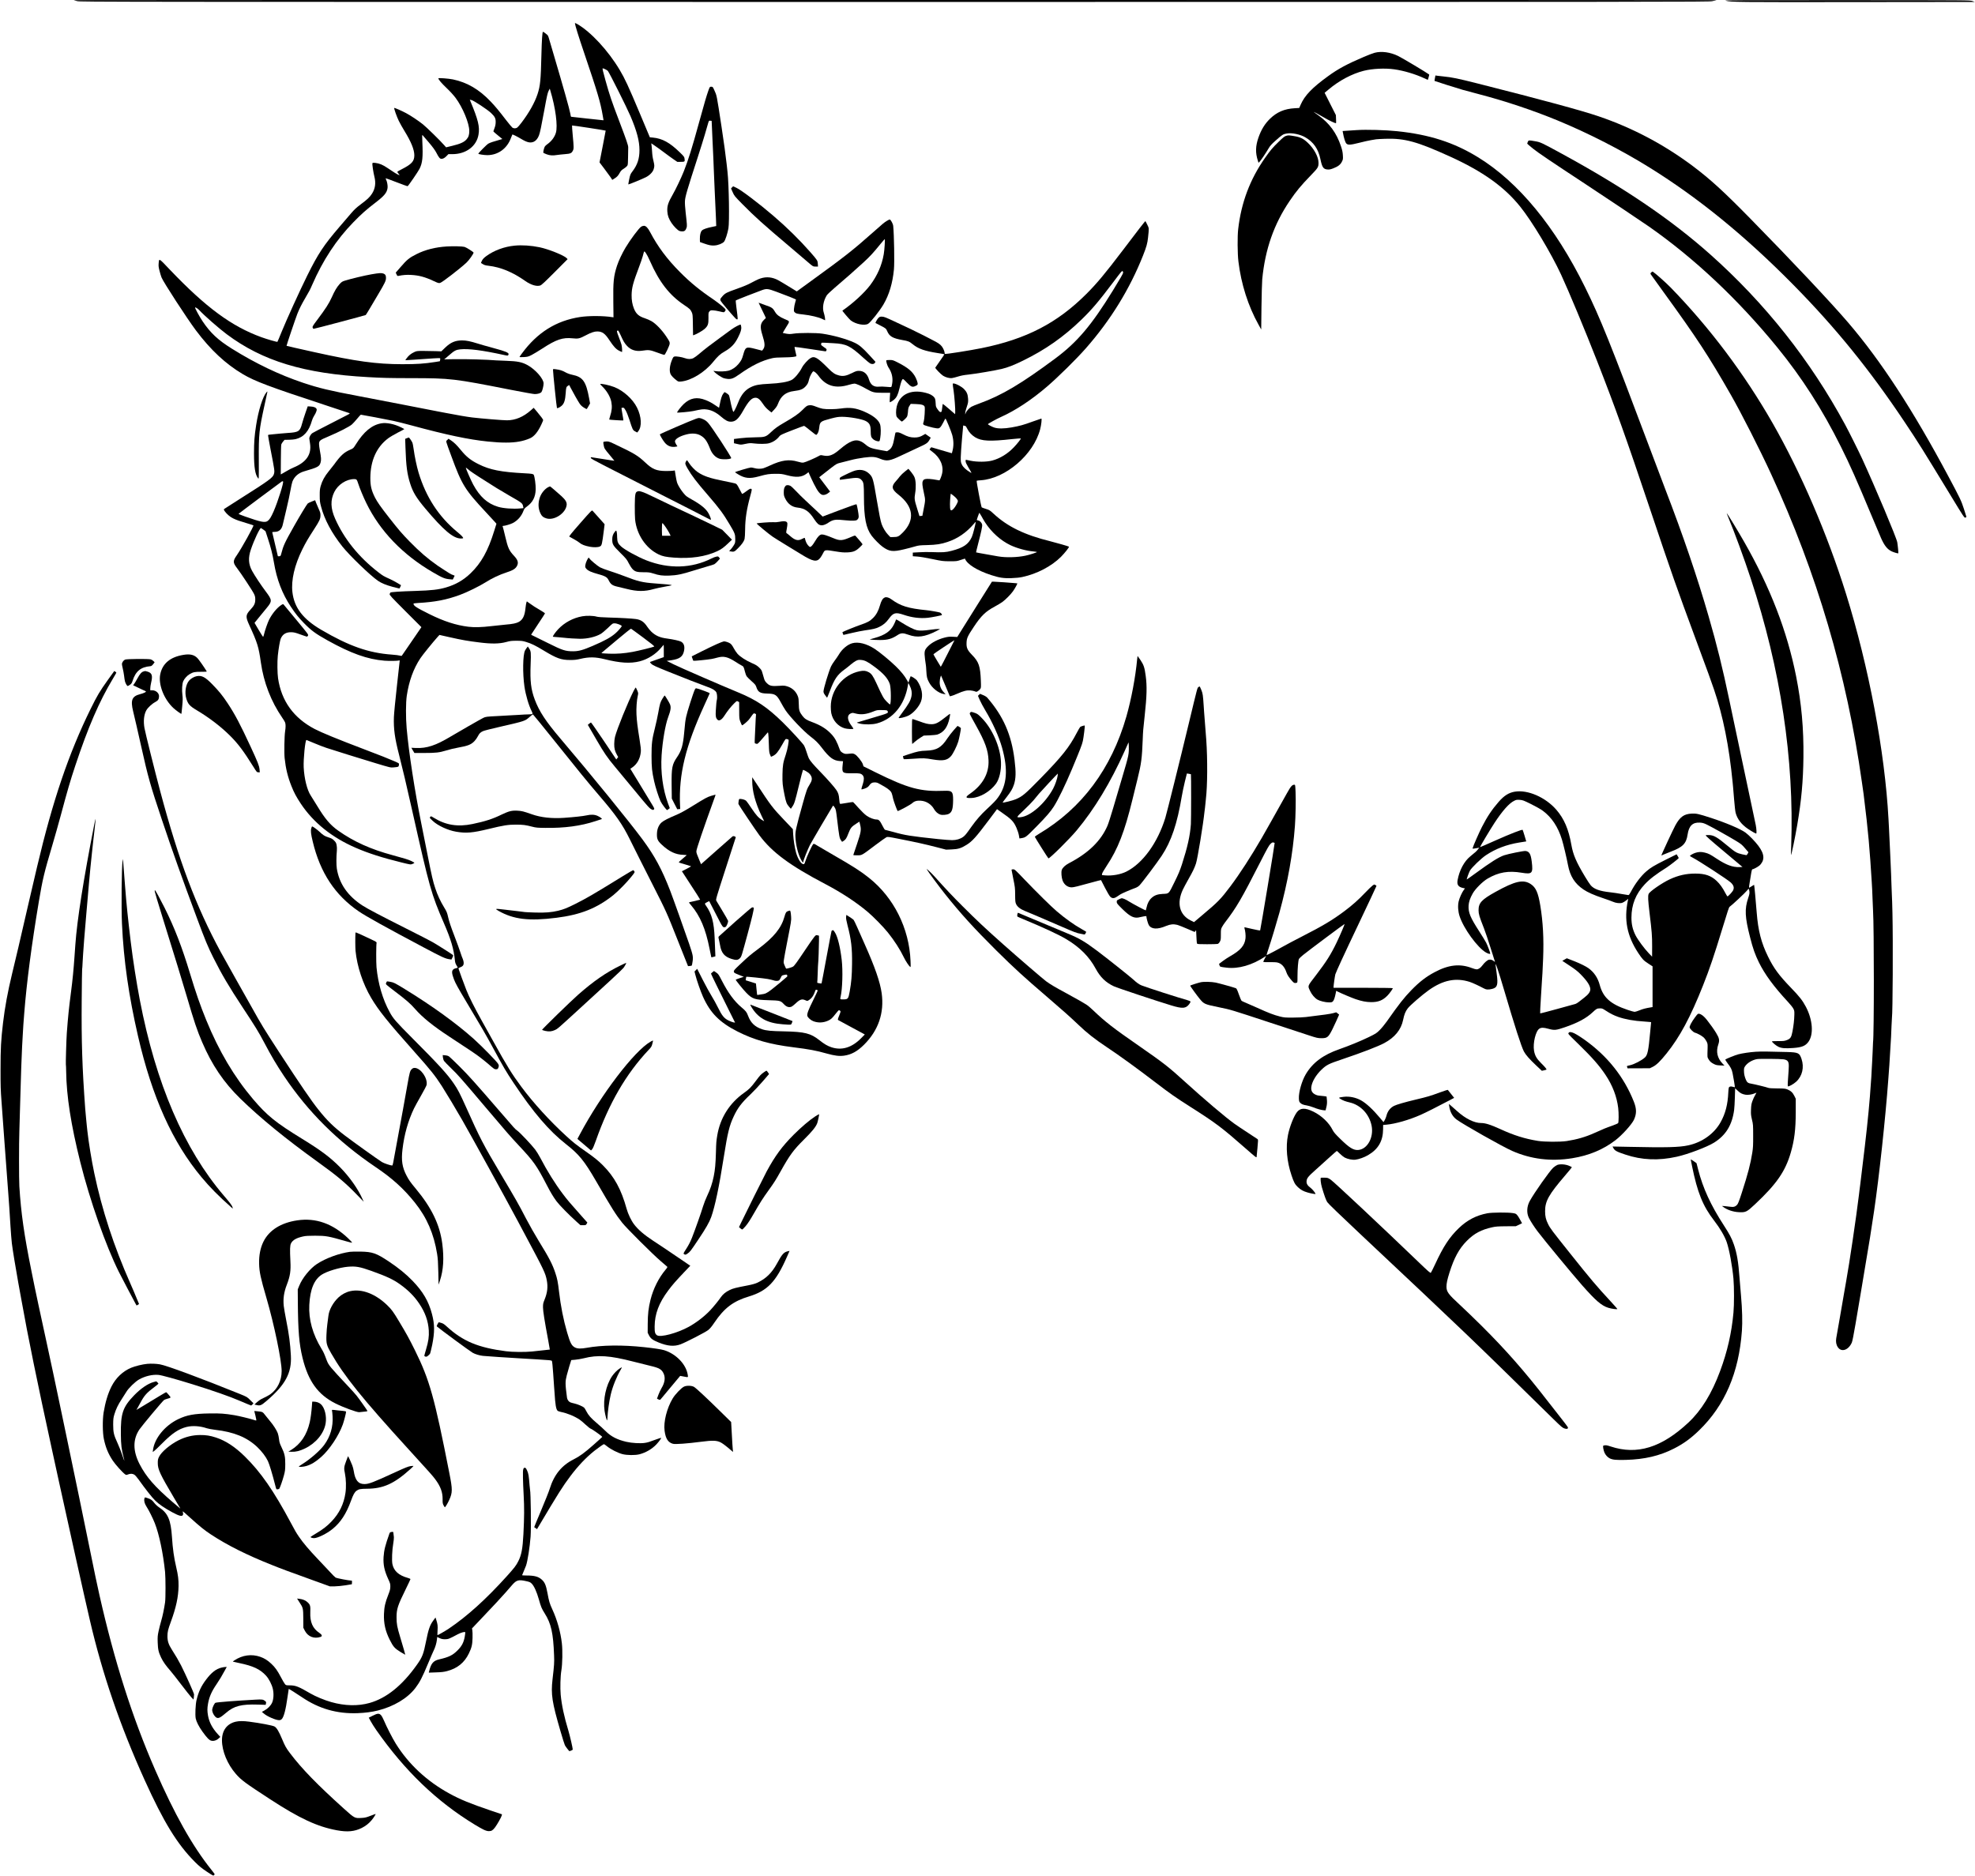 <?xml version="1.0" standalone="no"?>
<!DOCTYPE svg PUBLIC "-//W3C//DTD SVG 20010904//EN"
 "http://www.w3.org/TR/2001/REC-SVG-20010904/DTD/svg10.dtd">
<svg version="1.0" xmlns="http://www.w3.org/2000/svg"
 width="4600pt" height="4370pt" viewBox="0 0 4600 4370"
 preserveAspectRatio="xMidYMid meet">
<g transform="translate(0,4370) scale(0.1,-0.1)"
fill="#000000" stroke="none">
<path d="M1720 43696 c0 -2 35 -12 78 -22 75 -18 622 -19 19032 -19 18297 0
18958 1 19050 18 52 10 97 20 99 23 2 2 -8605 4 -19127 4 -10523 0 -19132 -2
-19132 -4z"/>
<path d="M40190 43684 c139 -34 220 -35 3025 -32 l2780 3 -55 20 c-54 20 -82
20 -2930 21 -2437 2 -2867 0 -2820 -12z"/>
<path d="M13390 43160 c0 -33 90 -325 213 -685 319 -941 382 -1154 436 -1472
l18 -103 -21 0 c-12 0 -180 18 -374 40 -193 22 -355 40 -360 40 -5 0 -14 37
-21 83 -13 82 -162 612 -378 1342 -63 215 -120 406 -125 425 -6 19 -17 43 -26
54 -17 18 -96 76 -105 76 -16 0 -28 -184 -37 -545 -14 -582 -27 -715 -90 -907
-65 -198 -196 -432 -374 -666 -41 -54 -86 -106 -100 -115 -32 -21 -79 -22
-111 -1 -13 9 -81 90 -151 181 -160 209 -248 315 -358 430 -267 281 -544 443
-876 513 -101 21 -340 39 -340 25 0 -27 76 -116 189 -223 79 -75 162 -165 210
-229 167 -223 321 -593 321 -773 0 -93 -17 -144 -66 -199 -57 -63 -142 -102
-327 -147 l-147 -36 -47 53 c-88 102 -408 415 -493 483 -108 86 -286 205 -394
262 -105 56 -267 126 -274 120 -10 -10 58 -203 106 -301 27 -55 86 -161 132
-235 156 -254 230 -436 230 -568 -1 -140 -60 -205 -297 -326 -51 -26 -95 -51
-98 -56 -3 -5 9 -25 27 -46 31 -36 32 -37 8 -29 -33 9 -129 68 -262 160 -113
77 -189 109 -290 121 -47 5 -59 3 -64 -9 -8 -21 21 -214 46 -313 38 -149 19
-282 -59 -400 -51 -78 -106 -130 -259 -244 -99 -74 -149 -120 -226 -210 -54
-63 -173 -202 -265 -309 -372 -433 -500 -627 -754 -1138 -170 -342 -486 -1037
-594 -1303 -52 -129 -98 -238 -102 -242 -8 -8 -240 59 -375 108 -694 253
-1289 692 -2121 1563 -275 289 -258 279 -270 155 -5 -58 -2 -88 20 -172 14
-56 35 -125 46 -153 42 -109 594 -957 801 -1234 344 -458 692 -782 1093 -1020
285 -168 614 -292 1930 -725 286 -94 531 -176 545 -181 24 -10 23 -11 -30 -40
-30 -17 -219 -114 -420 -216 -201 -102 -382 -197 -402 -210 -42 -28 -79 -95
-74 -133 2 -14 9 -62 16 -108 41 -256 -84 -439 -382 -562 -43 -17 -115 -54
-160 -82 -46 -27 -96 -56 -111 -64 l-28 -15 2 333 c1 183 5 347 10 364 5 16
24 48 43 70 l34 39 100 1 c55 1 125 7 154 14 191 45 313 182 384 435 9 33 32
82 50 110 19 27 41 71 50 98 14 44 14 50 0 72 -18 27 -65 43 -145 47 l-54 3
-53 -152 c-29 -84 -65 -196 -79 -250 -48 -182 -81 -203 -330 -218 -55 -3 -136
-10 -180 -15 -44 -5 -114 -12 -155 -15 -90 -8 -121 -12 -128 -19 -2 -3 24
-151 58 -328 98 -505 99 -510 79 -582 -23 -82 -116 -150 -774 -566 -203 -128
-376 -239 -384 -246 -12 -11 -10 -19 14 -54 44 -63 124 -132 196 -166 78 -38
142 -60 324 -114 77 -23 143 -44 147 -48 14 -14 -275 -534 -387 -696 -94 -134
-93 -172 6 -301 93 -121 366 -535 396 -602 22 -46 28 -73 28 -128 -1 -92 -23
-140 -112 -236 -114 -123 -117 -165 -27 -361 190 -413 218 -505 269 -868 66
-467 237 -909 498 -1288 30 -42 59 -91 66 -109 16 -39 16 -117 1 -208 -17
-106 -24 -502 -11 -625 26 -245 73 -437 158 -650 59 -150 116 -256 218 -410
294 -442 728 -791 1283 -1030 297 -129 619 -231 1066 -341 208 -51 209 -51
252 -34 24 9 44 21 44 26 0 6 -33 25 -73 44 -74 34 -162 61 -432 134 -507 136
-905 315 -1267 571 -186 132 -307 274 -488 573 -57 95 -126 205 -153 246 -84
126 -151 394 -164 656 -9 199 36 643 65 638 6 -2 87 -35 179 -74 92 -39 220
-89 285 -110 205 -67 772 -244 1137 -354 347 -105 356 -107 425 -101 122 11
122 12 128 64 3 32 3 32 -102 78 -156 68 -317 131 -708 280 -621 236 -991 388
-1152 472 -490 256 -775 651 -854 1182 -17 116 -20 390 -6 525 17 166 51 358
69 400 45 102 121 149 240 148 65 -1 97 -8 217 -52 78 -28 146 -51 152 -51 5
0 16 10 25 23 14 22 7 33 -270 367 -156 190 -290 351 -298 359 -12 12 -20 10
-57 -14 -99 -65 -210 -201 -281 -341 -32 -63 -100 -258 -117 -337 -8 -32 -17
-60 -21 -62 -4 -3 -50 70 -104 161 l-97 165 103 127 c57 70 139 169 181 221
130 157 128 183 -19 379 -110 145 -260 371 -321 483 -86 157 -95 306 -29 499
75 221 206 500 236 500 3 0 28 -17 56 -38 l49 -37 57 -175 c67 -202 109 -371
139 -553 65 -395 195 -732 396 -1033 108 -163 173 -244 298 -373 175 -179 271
-250 556 -409 545 -303 927 -440 1323 -472 112 -9 309 -6 345 5 6 3 12 3 12 0
0 -2 -29 -266 -65 -587 -37 -327 -68 -649 -71 -733 -9 -276 20 -487 121 -880
82 -321 167 -678 305 -1295 405 -1804 444 -1943 738 -2622 165 -380 232 -608
257 -868 4 -47 14 -78 35 -113 17 -27 30 -52 30 -56 0 -5 -18 -11 -41 -15 -23
-4 -51 -17 -65 -31 -37 -37 -32 -92 19 -228 35 -92 89 -190 280 -510 365 -610
457 -768 630 -1087 240 -444 304 -553 482 -820 451 -678 824 -1114 1215 -1420
306 -240 427 -388 701 -860 370 -640 458 -779 610 -972 100 -127 713 -737 899
-896 74 -63 141 -120 148 -127 11 -10 4 -23 -36 -71 -162 -194 -286 -441 -351
-700 -47 -187 -64 -333 -65 -564 l-1 -205 30 -60 c37 -74 87 -111 222 -166
210 -86 361 -99 510 -45 124 46 585 283 648 334 41 33 84 84 144 174 227 337
440 499 801 607 432 131 632 338 889 925 l60 137 -32 -6 c-102 -23 -138 -62
-262 -290 -117 -215 -253 -348 -450 -442 -53 -25 -117 -43 -222 -64 -294 -57
-348 -70 -428 -109 -91 -43 -161 -101 -207 -169 -51 -76 -177 -230 -252 -309
-134 -140 -322 -285 -496 -380 -271 -148 -659 -251 -738 -196 -46 32 -56 69
-55 204 2 292 99 549 317 840 98 131 172 216 372 427 l141 148 -168 115 c-373
254 -517 350 -700 470 -206 135 -347 256 -441 380 -66 86 -141 243 -173 360
-125 453 -286 749 -557 1019 -104 104 -200 182 -398 320 -220 154 -289 209
-451 357 -384 352 -764 768 -1047 1149 -217 292 -333 479 -652 1055 -90 162
-213 383 -273 490 -159 284 -296 556 -355 707 -52 132 -178 476 -184 502 -2 8
13 19 37 27 63 23 85 50 85 103 0 25 -10 66 -21 91 -12 25 -37 94 -56 154 -19
61 -84 238 -144 395 -76 197 -119 326 -139 415 -27 119 -35 139 -95 237 -88
144 -154 286 -208 449 -53 158 -82 283 -182 790 -41 206 -105 531 -144 723
-150 739 -292 1662 -340 2212 -22 248 -21 601 3 760 51 340 155 628 316 871
52 79 295 378 406 502 l39 42 240 -54 c289 -65 414 -87 690 -121 281 -36 468
-33 625 10 92 25 122 29 240 29 117 0 146 -4 221 -27 126 -38 216 -82 414
-202 301 -182 404 -219 615 -219 101 0 147 5 236 26 200 48 352 46 564 -7 363
-90 600 -105 818 -50 187 47 377 167 499 316 31 38 58 69 60 69 2 0 3 -65 3
-144 l0 -143 -152 -53 c-84 -29 -159 -56 -166 -59 -8 -5 0 -18 26 -44 33 -32
95 -61 398 -183 359 -145 729 -289 922 -359 114 -41 173 -79 197 -125 16 -30
22 -129 12 -167 -9 -29 -19 -129 -26 -258 -8 -125 0 -167 36 -207 40 -44 103
-7 169 97 64 100 147 205 223 280 61 59 62 60 89 45 l27 -16 1 -194 c0 -188 2
-198 28 -265 15 -38 31 -74 36 -79 6 -6 34 12 72 45 76 66 85 75 149 166 50
69 52 71 81 61 27 -10 29 -14 24 -47 -3 -20 -8 -108 -11 -196 -4 -88 -10 -223
-14 -300 -5 -77 -5 -143 -2 -147 4 -4 21 -10 38 -14 29 -6 35 0 149 132 l119
137 8 -34 c4 -19 10 -124 13 -234 5 -170 9 -207 27 -250 11 -27 22 -51 23 -53
1 -2 24 8 52 22 68 35 114 91 207 255 79 141 80 142 110 135 16 -3 34 -10 39
-14 16 -16 -22 -228 -63 -348 -62 -183 -74 -253 -77 -462 -3 -202 2 -250 47
-475 35 -173 50 -212 107 -278 l41 -47 31 45 c52 75 64 115 155 490 48 198 91
364 96 369 8 9 78 -28 136 -71 18 -14 42 -45 54 -69 29 -60 20 -113 -32 -195
-64 -103 -74 -130 -163 -450 -163 -586 -177 -650 -170 -780 8 -175 58 -382
122 -508 38 -77 62 -100 62 -60 0 28 99 276 151 381 32 63 495 852 534 911 11
16 15 13 43 -30 30 -46 33 -60 62 -306 45 -374 52 -409 84 -456 l28 -41 30 18
c52 30 74 65 117 178 49 127 72 156 181 226 l75 48 18 -72 c29 -119 21 -170
-73 -448 -45 -135 -84 -249 -86 -255 -3 -6 31 -10 91 -9 113 1 96 -9 427 241
120 90 232 170 251 179 31 15 45 13 312 -40 363 -71 598 -123 864 -192 l216
-56 125 5 c155 6 223 27 350 106 135 84 221 179 521 579 l190 253 97 -68 c241
-167 289 -216 356 -367 26 -60 51 -137 57 -177 l12 -70 41 6 c104 17 105 17
354 269 229 232 328 347 405 467 103 162 267 500 422 869 191 457 237 575 255
660 19 85 51 351 44 359 -6 6 -87 -19 -105 -32 -8 -7 -45 -70 -82 -141 -174
-334 -344 -547 -841 -1056 -361 -369 -421 -420 -578 -488 -68 -29 -296 -87
-306 -77 -2 2 36 55 86 118 106 137 142 197 176 297 47 141 51 290 15 580 -72
586 -262 1018 -635 1448 -18 20 -56 44 -99 61 l-70 29 -24 -23 -24 -24 41 -95
c23 -52 80 -160 127 -238 169 -279 322 -618 393 -873 144 -513 116 -870 -92
-1159 -52 -73 -112 -134 -268 -279 -129 -119 -242 -249 -351 -402 -127 -180
-148 -205 -195 -240 -65 -48 -158 -76 -257 -76 -44 0 -190 11 -325 25 -641 68
-769 88 -1044 166 -99 27 -186 50 -193 50 -7 0 -34 42 -59 93 -59 118 -86 147
-135 147 -64 0 -162 37 -236 89 -44 31 -115 100 -187 180 -64 72 -121 133
-126 136 -6 4 -76 -5 -157 -20 -109 -20 -148 -24 -153 -15 -4 6 -10 52 -14
101 -8 103 -23 151 -67 216 -53 77 -202 246 -374 424 -161 166 -238 256 -267
314 -9 17 -32 82 -52 145 -19 63 -46 131 -58 152 -38 61 -316 363 -499 543
-357 349 -614 522 -1034 695 -398 164 -1349 577 -1498 651 l-169 84 111 16
c191 29 264 83 292 217 21 104 -1 175 -67 214 -36 21 -184 54 -325 73 -169 22
-266 64 -368 159 -30 28 -73 81 -97 117 -74 113 -147 163 -267 179 -93 13
-363 28 -627 35 -161 5 -251 11 -285 21 -73 22 -235 26 -333 8 -216 -38 -416
-146 -563 -302 -64 -67 -136 -171 -121 -174 18 -3 33 -5 127 -12 55 -4 114 -9
130 -12 73 -10 295 -24 374 -24 176 0 356 42 481 113 30 17 105 80 167 139
109 106 112 108 158 108 52 0 165 -44 165 -64 0 -16 -85 -116 -140 -163 -113
-100 -247 -174 -535 -298 -228 -98 -325 -125 -453 -126 -183 -1 -250 21 -598
195 -148 73 -295 146 -326 161 -32 14 -58 28 -58 31 0 2 72 112 160 244 88
132 161 244 162 250 2 7 -42 37 -97 69 -104 59 -196 118 -277 178 l-48 35 -10
-27 c-6 -15 -15 -72 -21 -127 -18 -179 -60 -269 -152 -323 -58 -33 -146 -52
-311 -65 -78 -7 -231 -23 -341 -36 -215 -26 -389 -30 -525 -14 -292 36 -573
127 -913 296 -309 154 -367 193 -367 243 0 5 48 12 108 15 398 23 655 72 972
188 165 60 458 204 600 294 150 95 323 177 487 230 154 50 213 88 247 158 35
75 15 135 -77 233 -111 119 -138 178 -202 452 -24 103 -48 198 -54 214 -10 24
-8 27 12 27 36 0 165 38 216 64 116 59 206 162 252 286 17 48 29 63 80 100
137 100 200 222 205 400 3 103 -23 298 -46 340 -11 20 -48 27 -210 35 -552 29
-811 80 -1074 212 -185 92 -287 174 -416 333 -93 114 -156 175 -230 224 l-55
36 -29 -30 c-35 -34 -46 10 97 -380 242 -661 315 -779 802 -1300 100 -107 196
-212 214 -232 l33 -38 -52 -166 c-144 -466 -303 -751 -551 -989 -168 -161
-348 -264 -575 -330 -171 -50 -337 -69 -699 -80 -366 -11 -583 -25 -594 -39
-5 -6 -12 -22 -16 -35 -6 -21 32 -62 366 -397 l373 -373 -36 -53 c-37 -55
-113 -165 -303 -442 -61 -88 -113 -164 -117 -170 -4 -6 -20 -6 -45 2 -21 7
-103 17 -183 23 -544 38 -1000 198 -1650 579 -424 249 -628 515 -670 875 -33
277 49 632 232 1000 79 159 128 243 278 475 123 190 142 232 143 315 1 50 -6
75 -41 150 -22 50 -50 115 -62 146 l-21 57 -77 -30 c-42 -16 -85 -37 -95 -46
-21 -19 -192 -301 -319 -527 -221 -392 -247 -447 -300 -650 -12 -46 -16 -50
-46 -53 -17 -2 -32 0 -32 5 0 4 -29 129 -65 276 -36 148 -65 273 -65 278 0 5
24 9 53 9 110 0 172 59 197 189 6 31 42 185 81 343 38 158 80 355 94 439 15
84 34 173 44 199 45 118 140 202 276 241 322 94 353 111 381 205 17 61 14 114
-17 279 -10 55 -19 122 -19 148 0 81 16 95 212 177 250 105 497 232 555 284
26 24 82 84 123 135 41 50 79 91 83 91 19 0 612 -113 762 -145 88 -19 275 -66
415 -104 818 -222 1341 -332 1780 -376 204 -20 280 -24 425 -25 231 0 401 31
561 101 96 43 185 152 265 327 22 46 39 90 39 96 0 16 -55 90 -148 200 l-73
86 -67 -59 c-175 -154 -358 -231 -555 -232 -87 -1 -597 41 -807 66 -125 15
-335 51 -615 105 -82 16 -175 34 -205 39 -30 5 -379 73 -775 151 -396 77 -875
170 -1065 205 -673 127 -910 184 -1282 308 -557 187 -1109 451 -1659 795 -324
202 -501 368 -683 640 -74 111 -182 310 -173 319 9 8 61 -24 92 -57 126 -135
459 -427 645 -566 834 -624 1799 -917 3290 -999 353 -20 491 -23 1005 -24 926
-1 995 -10 2324 -272 277 -54 525 -99 553 -99 72 0 136 19 158 47 21 27 50
142 50 201 0 108 -190 325 -373 426 -130 71 -233 92 -497 101 -102 3 -207 8
-235 10 -198 18 -695 32 -960 28 l-250 -4 35 28 c19 15 59 50 90 77 110 97
150 117 247 128 196 20 515 -21 1018 -131 93 -21 99 -20 109 14 11 38 -66 70
-344 145 -142 38 -313 87 -382 109 -162 51 -260 71 -355 71 -161 0 -268 -46
-396 -169 l-89 -86 -127 5 c-69 3 -198 5 -286 5 -154 0 -162 -1 -219 -28 -74
-34 -131 -81 -174 -141 l-33 -46 28 0 c15 0 89 4 163 10 442 32 609 42 618 36
5 -3 7 -20 3 -38 l-7 -33 -104 -17 c-263 -41 -427 -52 -770 -52 -605 0 -1088
67 -2060 283 -361 80 -635 142 -637 145 -5 4 211 642 252 746 47 118 98 220
179 358 106 181 113 195 167 318 249 573 564 1052 959 1457 187 192 302 294
512 455 209 160 269 233 284 344 7 49 -10 147 -33 191 -8 16 -12 31 -10 34 3
2 116 -39 252 -92 136 -53 252 -94 258 -92 18 7 244 338 278 405 68 137 82
267 65 622 -7 156 -6 173 7 160 9 -8 74 -85 146 -170 88 -104 145 -182 172
-235 60 -117 84 -145 120 -145 40 0 76 20 123 69 l40 41 85 -1 c320 -2 569
181 615 454 32 185 -7 344 -190 783 l-13 31 37 -7 c51 -9 378 -225 459 -303
88 -84 108 -123 107 -212 -1 -50 -8 -89 -27 -139 -15 -37 -27 -72 -27 -76 0
-5 47 -46 105 -93 l105 -86 -58 -16 c-151 -42 -231 -69 -269 -91 -37 -21 -233
-219 -233 -235 0 -12 134 -33 210 -33 250 1 459 153 549 398 15 41 30 78 33
81 7 8 104 -40 213 -105 137 -82 213 -97 292 -59 46 22 89 75 115 144 25 65
53 198 127 601 56 309 75 392 97 435 l28 54 13 -45 c121 -398 177 -826 129
-984 -31 -103 -104 -199 -203 -268 -24 -16 -49 -41 -57 -56 -20 -41 -40 -132
-30 -142 5 -5 39 -20 77 -35 73 -27 140 -32 242 -15 33 5 113 14 179 19 132
10 158 21 188 82 23 44 23 78 -3 352 -12 125 -19 230 -16 234 6 5 776 -113
783 -120 1 -1 -31 -168 -71 -371 l-72 -369 107 -141 c58 -78 125 -169 149
-203 l41 -63 48 30 c61 37 88 66 127 137 24 44 44 64 90 92 32 20 68 49 79 64
22 30 21 18 27 435 0 49 -38 161 -221 642 -166 435 -213 576 -308 915 -56 198
-75 281 -66 283 15 4 106 -41 121 -60 38 -47 446 -862 527 -1053 148 -347 209
-579 209 -790 0 -201 -47 -344 -163 -497 -48 -63 -53 -76 -76 -184 -13 -64
-23 -118 -21 -120 6 -6 343 133 411 169 89 46 161 121 180 187 20 68 20 85 -3
184 -23 94 -28 129 -36 251 -3 50 -8 107 -12 129 l-5 38 78 -53 c44 -29 142
-100 219 -158 77 -58 178 -132 224 -163 l85 -58 75 0 c99 0 104 4 95 68 -6 49
-11 56 -113 155 -231 225 -405 321 -622 342 l-74 7 -240 572 c-257 612 -342
796 -461 995 -272 457 -676 892 -996 1075 -27 15 -48 22 -48 16z m-2439
-10431 c40 -33 311 -208 614 -397 66 -41 199 -119 295 -175 308 -176 310 -178
325 -260 l7 -34 -69 -6 c-170 -17 -399 0 -521 37 -250 75 -427 234 -582 521
-48 90 -170 366 -170 386 0 10 11 2 101 -72z m-4359 -244 c25 -10 -120 -470
-218 -695 -63 -143 -96 -195 -144 -228 -61 -41 -154 -23 -518 105 -89 31 -159
60 -155 64 19 19 1009 759 1015 759 3 0 13 -2 20 -5z m8388 -3636 c198 -147
268 -204 257 -210 -25 -15 -368 -99 -502 -124 -198 -36 -358 -48 -549 -42 -93
4 -171 9 -174 11 -3 3 6 14 19 25 13 11 166 139 339 285 173 146 320 263 327
261 6 -2 134 -95 283 -206z m9654 -3216 c-8 -70 -59 -217 -105 -303 -185 -343
-525 -642 -757 -666 -109 -12 -106 -4 71 161 88 83 192 188 231 235 38 47 95
114 124 150 49 58 433 470 439 470 1 0 -1 -21 -3 -47z"/>
<path d="M32015 42470 c-38 -10 -151 -53 -250 -95 -396 -170 -597 -278 -835
-451 -372 -270 -542 -448 -637 -664 l-32 -75 -104 -6 c-241 -14 -417 -89 -579
-247 -118 -115 -202 -251 -267 -436 -69 -197 -74 -355 -14 -539 l15 -49 25 24
c26 24 138 190 213 316 33 57 69 96 160 177 154 137 176 151 260 165 120 20
309 -18 429 -87 194 -111 306 -273 355 -510 39 -190 69 -234 164 -241 47 -3
72 2 137 27 111 43 167 87 200 156 26 52 27 62 22 148 -4 71 -14 120 -45 212
-102 307 -267 533 -524 717 -40 29 -85 61 -98 71 -50 35 89 -38 225 -119 115
-68 253 -134 281 -134 4 0 5 43 2 95 l-4 94 -131 259 -131 260 92 77 c245 207
542 365 816 435 203 52 499 66 715 35 220 -31 488 -111 693 -206 47 -21 86
-39 87 -39 4 0 37 122 33 124 -80 58 -624 383 -724 432 -182 89 -388 117 -549
74z"/>
<path d="M33421 41880 c-7 -34 -11 -63 -9 -65 7 -6 541 -175 658 -208 69 -20
240 -66 380 -102 609 -159 1244 -371 1823 -609 718 -296 1491 -691 2147 -1099
1145 -712 2228 -1595 3352 -2735 988 -1003 1779 -1979 2595 -3202 325 -487
393 -597 1063 -1697 313 -515 324 -531 347 -520 12 5 23 13 23 17 0 4 -27 88
-59 188 -62 191 -89 246 -359 752 -828 1552 -1571 2691 -2334 3583 -405 473
-1323 1449 -2293 2437 -613 625 -920 904 -1319 1205 -674 506 -1412 897 -2201
1165 -412 140 -1303 381 -2815 764 -480 121 -592 144 -808 166 -56 5 -120 13
-141 16 l-38 6 -12 -62z"/>
<path d="M16501 41596 c-46 -130 -92 -285 -217 -741 -165 -602 -252 -882 -359
-1150 -57 -144 -187 -417 -252 -529 -112 -194 -138 -275 -130 -401 6 -98 33
-172 97 -268 53 -80 144 -171 185 -187 15 -6 46 -10 70 -10 49 0 75 23 96 87
13 40 11 67 -21 348 -13 116 -20 221 -17 270 6 107 48 250 304 1040 56 171
126 398 158 505 31 107 65 226 76 263 20 67 21 68 52 65 l32 -3 6 -130 c4 -71
10 -204 13 -295 4 -91 9 -196 11 -235 3 -38 7 -135 10 -215 3 -80 8 -194 10
-255 3 -60 12 -272 20 -470 8 -198 17 -394 20 -435 2 -41 7 -152 11 -245 l6
-170 -85 -18 c-135 -27 -218 -56 -248 -86 -32 -33 -50 -107 -48 -203 l2 -66
86 -31 c128 -45 174 -54 254 -49 84 5 185 46 221 88 30 36 81 193 102 311 26
150 12 1014 -21 1309 -3 25 -12 108 -20 185 -26 230 -63 499 -120 875 -117
766 -108 717 -171 857 -32 70 -35 73 -68 73 -34 0 -34 -1 -65 -84z"/>
<path d="M31605 40670 c-66 -4 -168 -11 -227 -15 l-107 -7 6 -32 c22 -127 55
-232 80 -258 38 -40 90 -37 302 16 97 25 217 52 266 60 50 8 106 18 125 21 19
3 116 9 216 12 452 15 744 -66 1514 -417 757 -345 1258 -703 1627 -1163 275
-341 717 -1078 952 -1583 178 -384 562 -1306 839 -2014 434 -1110 672 -1775
1237 -3460 508 -1513 618 -1825 1055 -3005 301 -813 353 -956 431 -1185 211
-619 352 -1324 434 -2165 2 -27 7 -75 10 -105 3 -30 14 -165 25 -300 11 -135
26 -272 35 -304 38 -145 137 -273 286 -373 92 -62 181 -112 193 -110 13 3 7
109 -10 197 -16 79 -495 2337 -519 2450 -8 36 -53 250 -100 475 -159 756 -281
1250 -480 1940 -260 903 -602 1906 -1005 2950 -34 88 -201 531 -372 985 -916
2439 -1145 3008 -1498 3725 -698 1416 -1553 2455 -2500 3035 -559 343 -1127
526 -1880 604 -261 28 -723 41 -935 26z"/>
<path d="M29951 40534 c-34 -10 -71 -40 -174 -141 -140 -136 -187 -192 -315
-374 -348 -497 -551 -1034 -623 -1654 -20 -163 -17 -577 5 -755 63 -526 227
-1040 470 -1475 l61 -110 6 525 c4 289 12 579 18 645 68 701 273 1285 639
1825 153 226 266 362 497 600 162 167 175 187 175 287 0 136 -102 327 -248
465 -106 100 -173 133 -317 157 -136 22 -137 22 -194 5z"/>
<path d="M35584 40395 c-7 -19 -14 -38 -13 -42 0 -4 62 -57 137 -117 123 -99
401 -286 1222 -826 480 -316 1302 -866 1480 -990 1065 -746 2082 -1705 2987
-2815 577 -709 1045 -1439 1482 -2315 212 -426 358 -754 724 -1630 91 -217
185 -441 210 -497 78 -176 148 -262 251 -309 52 -23 144 -50 150 -43 5 6 -12
186 -25 259 -16 101 -507 1268 -820 1950 -68 149 -312 638 -391 783 -813 1504
-1867 2834 -3148 3974 -908 808 -1999 1549 -3440 2335 -485 265 -510 277 -635
298 -152 27 -153 26 -171 -15z"/>
<path d="M17050 39335 l-23 -25 38 -87 c37 -85 46 -95 224 -276 291 -295 485
-470 1096 -986 198 -168 392 -332 430 -366 117 -102 122 -105 183 -105 l54 0
-4 64 c-5 78 -7 81 -179 278 -249 283 -541 571 -859 843 -325 279 -748 600
-858 650 -41 19 -76 35 -77 35 -1 0 -12 -11 -25 -25z"/>
<path d="M20656 38555 c-59 -35 -95 -65 -331 -275 -454 -404 -659 -565 -1464
-1148 l-303 -220 -132 81 c-290 178 -330 200 -402 223 -138 44 -270 29 -419
-48 -44 -23 -118 -61 -165 -85 -47 -24 -174 -75 -283 -113 -225 -78 -268 -100
-327 -167 -71 -81 -71 -81 -1 -170 117 -146 306 -362 323 -368 39 -14 39 -28
-1 280 -11 83 -17 153 -13 157 9 9 507 204 617 242 102 35 133 32 325 -39 227
-83 460 -176 460 -183 0 -4 -9 -36 -20 -72 -11 -36 -23 -95 -26 -133 -6 -58
-4 -70 12 -88 28 -32 56 -39 204 -55 164 -17 359 -63 440 -104 33 -16 62 -30
65 -30 11 0 -7 113 -26 169 -41 117 -13 282 69 414 13 20 97 99 185 175 229
194 476 412 663 584 159 146 232 225 407 441 49 59 91 107 94 107 10 0 -6
-252 -23 -350 -44 -260 -150 -500 -316 -722 -139 -184 -399 -423 -647 -594 -7
-5 159 -200 193 -227 114 -89 325 -130 407 -79 60 37 266 298 355 448 133 227
214 496 245 818 15 161 4 805 -17 1013 -5 51 -54 141 -80 150 -5 2 -36 -13
-68 -32z"/>
<path d="M26542 38383 c-71 -93 -245 -321 -387 -508 -418 -550 -605 -775 -850
-1020 -678 -679 -1399 -1053 -2440 -1264 -270 -55 -841 -145 -856 -135 -5 3
-9 18 -9 33 0 15 -14 56 -31 89 -33 67 -78 109 -169 159 -108 60 -447 231
-585 296 -77 36 -248 116 -380 178 -205 96 -248 113 -292 113 -44 1 -56 -3
-83 -29 -27 -25 -76 -113 -68 -120 2 -2 53 -27 113 -58 120 -60 135 -72 159
-131 50 -121 129 -167 355 -207 138 -24 159 -33 241 -99 128 -105 278 -157
578 -204 84 -13 155 -26 158 -28 2 -3 -44 -72 -102 -153 -58 -82 -108 -153
-110 -159 -6 -16 131 -157 182 -189 61 -38 148 -61 206 -54 26 3 90 20 142 36
66 21 138 35 238 45 162 17 622 94 775 131 146 35 270 83 499 194 521 254 945
551 1363 956 246 239 403 425 756 893 167 223 191 251 202 235 7 -9 13 -24 13
-33 0 -20 -66 -136 -238 -415 -497 -809 -830 -1203 -1336 -1580 -794 -591
-1254 -865 -1771 -1052 -82 -30 -169 -65 -192 -79 -51 -30 -117 -103 -130
-146 l-11 -33 -1 33 c-1 18 15 81 35 140 33 97 36 115 32 192 -6 104 -31 164
-100 233 -49 48 -162 111 -225 123 -40 8 -40 12 -13 -162 20 -134 44 -452 38
-516 l-3 -36 -137 119 c-76 65 -142 119 -147 119 -5 0 -12 -39 -16 -87 -4 -49
-13 -91 -19 -95 -25 -17 -45 -5 -86 54 -41 57 -44 66 -47 136 -1 41 -7 90 -13
108 -16 49 -78 98 -154 124 -373 124 -669 3 -741 -302 -21 -89 -20 -206 3
-240 18 -27 105 -108 117 -108 14 0 97 77 116 106 12 20 21 58 25 105 7 101
11 118 41 163 l25 38 121 -4 c137 -5 193 -23 204 -66 10 -43 -5 -285 -21 -336
-27 -82 -30 -79 108 -120 68 -20 150 -39 183 -42 53 -6 62 -4 88 19 17 13 50
66 75 116 24 50 47 91 51 91 11 0 138 -306 158 -384 36 -136 36 -264 1 -387
l-10 -37 -240 70 -240 70 -20 -24 c-11 -12 -19 -25 -20 -28 0 -3 27 -25 61
-50 189 -137 276 -337 229 -522 -15 -60 -51 -148 -60 -148 -4 0 -31 4 -59 10
-126 24 -229 31 -271 20 -34 -9 -44 -18 -57 -47 -18 -45 -13 -94 28 -287 34
-155 34 -151 -11 -381 l-27 -140 -34 -3 -34 -3 -52 168 c-66 211 -69 237 -48
364 23 134 17 290 -14 369 -12 32 -47 86 -82 128 l-61 72 -78 -61 c-43 -33
-98 -86 -122 -117 -23 -31 -65 -82 -93 -112 -111 -121 -98 -188 59 -311 353
-277 391 -590 106 -881 -95 -96 -119 -108 -230 -108 l-64 0 -56 59 c-55 57
-116 159 -146 243 -25 70 -59 243 -114 568 -82 488 -92 522 -171 601 -99 99
-234 120 -384 60 -44 -17 -132 -57 -195 -89 -105 -52 -115 -59 -112 -82 2 -14
5 -26 6 -27 1 -1 74 9 161 22 242 37 292 32 348 -34 43 -51 48 -93 49 -379 1
-496 48 -735 180 -912 62 -82 185 -206 254 -256 158 -113 237 -123 499 -60 88
21 203 51 255 67 86 25 113 28 285 32 216 6 322 22 474 73 238 79 438 217 615
424 53 63 53 72 6 -125 -17 -71 -42 -153 -55 -182 -78 -172 -197 -253 -477
-325 -133 -34 -197 -38 -473 -28 -71 3 -196 1 -277 -4 l-148 -8 0 -43 0 -42
103 -7 c62 -4 202 -27 348 -58 235 -49 250 -51 409 -52 161 0 167 1 259 32 52
18 94 31 95 30 49 -130 279 -275 609 -383 194 -63 290 -78 472 -72 108 4 192
12 259 27 339 73 676 249 897 469 90 91 197 226 186 237 -9 9 -280 87 -427
124 -609 150 -1003 342 -1333 648 -82 76 -93 83 -175 108 -48 15 -91 31 -97
36 -13 11 -126 611 -117 619 4 4 48 9 97 12 576 38 1228 598 1381 1187 27 102
43 250 28 250 -5 0 -95 -31 -200 -69 -216 -79 -301 -103 -493 -137 -175 -31
-317 -32 -404 -3 -57 19 -147 67 -147 79 1 10 199 120 295 163 345 154 717
399 1085 715 262 226 676 634 899 887 577 656 1025 1383 1335 2167 79 200 101
280 115 413 24 230 25 214 -19 304 -22 44 -41 81 -44 81 -2 0 -63 -75 -134
-167z m-4049 -4610 c4 -3 21 -32 38 -65 38 -76 106 -148 180 -193 150 -92 343
-101 867 -43 106 11 195 18 198 15 8 -8 -78 -118 -161 -205 -142 -151 -322
-261 -504 -310 -132 -35 -355 -36 -508 -4 -55 12 -104 22 -107 22 -3 0 -6 -15
-6 -34 0 -24 18 -65 61 -138 92 -155 88 -146 41 -117 -95 57 -159 116 -187
174 -26 53 -28 65 -28 173 1 65 14 257 29 429 l28 312 25 -6 c14 -3 29 -8 34
-10z m-285 -1619 c63 -50 102 -99 102 -127 0 -30 -58 -134 -98 -176 -69 -73
-88 -50 -86 104 1 100 13 245 21 245 2 0 30 -21 61 -46z m738 -626 c147 -227
362 -420 587 -527 157 -74 374 -133 540 -147 42 -4 77 -10 77 -14 0 -9 -178
-66 -265 -84 -191 -41 -460 -48 -640 -16 -55 10 -192 34 -304 54 -112 19 -205
37 -207 39 -2 2 19 90 47 197 76 293 101 411 94 447 -8 46 -50 91 -91 99 -19
3 -34 10 -34 14 0 4 11 39 25 76 14 38 28 76 31 84 3 9 22 -18 49 -67 24 -45
65 -115 91 -155z"/>
<path d="M14934 38420 c-54 -35 -254 -303 -365 -489 -80 -135 -159 -302 -198
-421 -79 -244 -92 -372 -86 -839 l4 -363 -37 5 c-203 32 -539 33 -742 2 -555
-85 -995 -360 -1353 -847 -32 -42 -57 -80 -57 -84 0 -4 44 -4 98 -2 90 5 105
9 183 48 46 24 159 92 252 152 322 210 472 261 703 237 131 -14 163 -7 312 72
118 63 198 89 264 88 116 -1 180 -48 282 -204 97 -147 154 -209 228 -246 32
-16 60 -29 63 -29 11 0 4 118 -10 172 -8 31 -37 113 -65 184 -50 127 -51 143
-14 144 6 0 32 -47 58 -104 64 -143 90 -188 148 -251 90 -99 207 -136 357
-114 150 23 179 19 350 -44 85 -32 159 -56 165 -54 21 8 118 211 123 257 4 43
0 51 -78 170 -102 153 -241 298 -344 358 -38 22 -108 53 -155 68 -140 45 -204
101 -254 223 -39 97 -57 201 -55 319 3 168 32 280 171 647 36 94 75 208 88
255 36 136 31 132 73 75 20 -28 62 -108 93 -180 219 -497 455 -801 800 -1031
128 -86 145 -102 176 -169 21 -47 23 -66 26 -293 l4 -243 22 7 c54 16 201 100
245 140 79 71 94 112 92 259 -2 116 0 125 22 150 21 24 30 28 79 26 31 0 102
-12 159 -26 96 -23 103 -23 116 -7 37 47 38 47 -55 129 -49 43 -142 114 -207
158 -312 210 -537 394 -780 639 -298 299 -515 591 -691 925 -52 101 -100 151
-145 151 -19 0 -48 -9 -65 -20z"/>
<path d="M11986 37978 c-240 -23 -478 -111 -659 -243 -53 -39 -81 -67 -101
-105 -23 -43 -26 -54 -15 -61 67 -44 84 -50 163 -59 289 -33 566 -148 863
-357 129 -91 263 -131 347 -103 28 9 111 86 337 313 l299 300 -22 24 c-60 64
-423 210 -630 253 -199 41 -410 55 -582 38z"/>
<path d="M10410 37959 c-267 -16 -505 -76 -709 -179 -167 -83 -223 -129 -371
-301 l-113 -130 19 -40 c16 -38 20 -40 48 -35 99 21 193 28 291 22 183 -10
325 -48 525 -142 106 -49 118 -53 152 -44 49 14 447 320 610 470 60 54 169
209 168 236 -1 15 -174 124 -211 133 -51 14 -268 19 -409 10z"/>
<path d="M38459 37354 c-21 -22 -22 -27 -9 -47 7 -12 142 -200 300 -417 775
-1068 1046 -1483 1565 -2390 240 -420 671 -1266 935 -1840 1068 -2314 1763
-4670 2115 -7175 19 -137 37 -263 40 -280 7 -47 53 -436 70 -590 15 -142 17
-158 35 -345 6 -58 13 -125 15 -150 14 -132 60 -763 70 -965 3 -60 8 -139 10
-175 2 -36 7 -148 10 -250 4 -102 8 -207 10 -235 25 -392 25 -2918 0 -3077 -2
-13 -6 -108 -9 -213 -4 -104 -9 -208 -11 -230 -2 -22 -7 -101 -10 -175 -3 -74
-8 -160 -10 -190 -3 -30 -7 -91 -10 -135 -26 -414 -71 -880 -140 -1470 -55
-463 -49 -417 -80 -665 -14 -113 -27 -221 -29 -240 -3 -19 -9 -71 -15 -115 -5
-44 -12 -100 -15 -125 -60 -498 -223 -1601 -296 -2000 -11 -58 -33 -184 -49
-280 -16 -96 -62 -357 -100 -580 -39 -223 -76 -435 -83 -472 -14 -82 -1 -155
38 -211 83 -123 247 -68 325 109 13 28 45 192 85 427 35 210 93 553 129 762
57 332 123 731 210 1260 23 141 50 319 95 620 117 796 262 2132 330 3055 11
151 22 304 25 340 4 59 28 453 40 660 2 47 7 157 10 245 3 88 8 174 10 190 19
140 27 1759 12 2445 -5 206 -10 377 -12 380 -1 3 -6 106 -9 230 -4 124 -9 263
-11 310 -2 47 -7 150 -10 230 -3 80 -8 181 -10 225 -2 44 -7 139 -10 210 -6
150 -14 305 -20 420 -2 44 -7 127 -10 185 -84 1564 -457 3543 -990 5250 -432
1383 -1053 2827 -1710 3975 -657 1149 -1467 2226 -2375 3159 -108 111 -363
337 -416 369 -6 3 -22 -5 -35 -19z"/>
<path d="M8650 37310 c-157 -27 -479 -104 -622 -149 -56 -18 -74 -30 -117 -77
-65 -71 -116 -157 -186 -314 -63 -140 -144 -266 -328 -510 -114 -152 -123
-167 -115 -192 6 -16 15 -28 21 -28 25 0 1203 313 1215 322 6 6 44 65 83 132
40 66 133 225 208 351 155 261 181 315 181 380 0 59 -13 83 -55 101 -48 19
-95 17 -285 -16z"/>
<path d="M17670 36646 c0 -2 28 -60 61 -128 34 -67 72 -146 84 -174 l23 -52
-40 -38 c-92 -90 -101 -170 -39 -365 60 -189 63 -266 11 -332 l-20 -25 -151
39 c-223 58 -237 51 -289 -136 -28 -102 -48 -139 -111 -215 -62 -75 -146 -131
-231 -155 -66 -18 -225 -24 -308 -10 l-45 7 30 -32 c36 -38 145 -112 200 -135
22 -9 69 -19 105 -22 86 -7 138 14 266 104 292 208 528 324 774 380 55 12 127
17 270 18 179 2 291 14 290 34 0 3 -11 51 -24 106 -14 55 -22 102 -20 104 2 3
161 -19 352 -48 191 -29 356 -54 366 -55 13 -1 21 8 26 26 7 24 3 30 -62 73
-49 33 -68 51 -64 61 3 9 6 22 6 30 0 12 15 14 83 10 45 -3 136 -8 202 -11
294 -15 389 -61 687 -334 76 -69 151 -131 166 -138 47 -21 88 -16 106 12 l17
26 -137 150 c-166 181 -244 247 -355 298 -185 85 -489 170 -744 208 -149 22
-531 22 -671 1 -77 -12 -104 -12 -170 -1 -43 8 -80 15 -82 17 -2 2 33 62 77
133 93 149 95 136 -39 193 -114 48 -179 97 -216 161 -53 93 -78 111 -220 158
-71 24 -137 48 -146 53 -10 5 -18 7 -18 4z"/>
<path d="M17165 36105 c-38 -19 -101 -58 -140 -87 -38 -29 -144 -107 -235
-172 -223 -162 -387 -287 -500 -385 -52 -45 -115 -91 -140 -103 -57 -28 -127
-28 -201 0 -67 25 -200 46 -239 37 -24 -5 -33 -17 -58 -78 -55 -132 -67 -258
-33 -332 18 -39 69 -92 144 -149 35 -27 42 -28 102 -23 234 22 547 213 743
454 111 136 163 184 266 243 155 89 238 175 314 325 65 129 84 192 76 252 -3
29 -11 53 -18 53 -6 0 -42 -16 -81 -35z"/>
<path d="M18880 35359 c-68 -42 -166 -151 -205 -229 -55 -110 -169 -246 -236
-280 -91 -47 -275 -79 -526 -90 -228 -11 -316 -27 -420 -76 -135 -64 -228
-174 -299 -356 -51 -128 -104 -232 -114 -222 -14 15 -48 139 -70 256 -12 62
-26 120 -31 130 -13 25 -100 82 -108 71 -3 -5 -18 -25 -33 -44 -25 -33 -49
-109 -78 -256 l-13 -62 -71 48 c-104 70 -152 96 -237 130 -204 82 -363 53
-515 -91 -61 -58 -154 -177 -154 -197 0 -10 297 17 375 34 194 43 237 48 320
36 110 -15 215 -68 330 -167 105 -90 159 -118 232 -117 103 1 173 65 281 255
126 224 201 303 288 303 58 0 104 -39 176 -146 39 -59 78 -102 126 -141 l71
-57 63 68 c46 50 69 85 87 132 70 187 181 276 375 300 147 18 207 42 267 106
47 49 66 87 83 167 13 63 79 186 100 186 24 0 80 -48 119 -103 171 -239 398
-306 712 -210 50 15 106 27 125 27 40 0 144 -46 290 -129 137 -77 172 -85 373
-85 l170 0 -8 -110 c-3 -60 -4 -110 0 -110 15 0 70 34 106 67 56 51 84 112
119 258 16 69 37 141 45 162 30 72 31 72 124 -26 103 -107 131 -118 208 -80
46 23 48 26 46 63 -2 21 -21 77 -43 123 -70 144 -177 235 -420 359 -109 55
-118 58 -187 58 -40 0 -76 -3 -79 -7 -12 -12 20 -124 48 -165 78 -113 108
-239 89 -368 -6 -43 -16 -83 -21 -88 -5 -5 -53 -4 -117 3 -59 6 -134 8 -165 4
-125 -13 -200 39 -238 166 -39 133 -121 202 -236 202 -48 0 -72 -7 -160 -51
-132 -66 -206 -80 -299 -57 -94 23 -148 58 -254 166 -250 252 -322 294 -411
240z"/>
<path d="M12880 35086 c-1 -55 84 -882 92 -890 10 -12 62 12 106 49 61 51 87
130 98 298 8 128 14 148 51 170 l31 18 32 -63 c59 -113 171 -312 209 -368 25
-38 55 -66 96 -92 33 -20 63 -37 67 -37 4 -1 24 29 44 65 l37 66 -22 122 c-72
392 -146 496 -392 546 -57 12 -111 31 -160 58 -78 43 -124 57 -226 71 -60 7
-63 7 -63 -13z"/>
<path d="M13980 34752 c0 -4 23 -30 51 -57 105 -103 187 -243 208 -360 21
-110 12 -206 -31 -337 -12 -37 -20 -70 -17 -72 6 -5 323 -25 328 -20 2 2 -7
68 -22 146 -14 79 -24 144 -22 146 1 2 15 4 31 5 24 2 32 -6 66 -63 23 -38 60
-131 90 -225 72 -225 77 -235 133 -265 l47 -25 24 30 c88 109 76 340 -29 550
-98 198 -316 395 -530 479 -117 46 -327 90 -327 68z"/>
<path d="M6208 34563 c-87 -98 -189 -423 -242 -766 -40 -258 -50 -395 -50
-662 0 -321 28 -491 94 -575 20 -25 20 -25 18 435 -3 595 7 691 132 1263 33
152 63 287 65 300 6 27 3 28 -17 5z"/>
<path d="M18831 34257 c-38 -8 -58 -23 -135 -101 -92 -93 -202 -170 -436 -304
-143 -83 -207 -128 -296 -212 -126 -119 -140 -124 -379 -127 -118 -1 -259 -10
-345 -21 l-145 -18 0 -49 0 -50 80 -18 c80 -19 81 -19 186 3 95 19 116 21 195
11 122 -15 288 -14 351 3 101 27 187 85 251 169 17 23 72 49 289 133 147 57
273 104 280 104 8 0 73 -49 146 -109 98 -81 135 -107 144 -99 34 28 54 81 64
165 15 140 26 148 271 213 134 35 171 41 260 41 171 0 456 -50 548 -96 94 -48
120 -101 120 -245 0 -107 9 -137 52 -177 30 -28 89 -53 127 -53 28 0 30 2 42
73 19 110 17 261 -4 325 -37 105 -161 204 -368 294 -198 85 -332 103 -545 72
-131 -19 -334 -21 -424 -5 -36 7 -99 26 -140 43 -96 39 -134 46 -189 35z"/>
<path d="M16209 33945 c-124 -43 -813 -341 -839 -362 -8 -7 63 -131 108 -187
69 -88 161 -122 270 -100 l30 6 -29 46 c-16 25 -29 56 -29 68 0 58 110 125
270 165 124 32 234 24 318 -20 105 -57 159 -131 231 -316 37 -97 101 -174 175
-212 41 -21 69 -28 141 -31 89 -4 175 10 175 28 0 36 -456 732 -540 823 -33
36 -68 62 -107 79 -86 38 -101 39 -174 13z"/>
<path d="M8882 33839 c-221 -38 -409 -193 -596 -493 -55 -88 -57 -90 -131
-122 -144 -62 -223 -136 -377 -349 -20 -27 -75 -97 -122 -154 -95 -116 -153
-222 -188 -346 -18 -67 -22 -103 -21 -220 0 -122 4 -155 31 -256 78 -299 248
-617 496 -929 172 -215 648 -674 829 -799 82 -56 187 -99 345 -142 85 -22 155
-39 157 -37 3 2 11 20 20 40 l15 37 -85 51 c-47 28 -124 69 -172 91 -149 67
-166 77 -278 164 -452 351 -792 774 -1000 1244 -106 239 -112 431 -19 620 85
173 281 300 461 301 59 0 64 -6 98 -110 34 -106 117 -306 185 -445 317 -653
850 -1208 1549 -1614 232 -135 279 -154 402 -165 l65 -6 22 45 22 45 -36 15
c-20 8 -38 15 -40 15 -9 0 -225 137 -314 199 -233 162 -423 325 -655 562 -183
188 -245 259 -485 564 -190 243 -273 361 -325 463 -85 169 -110 276 -109 462
3 402 144 715 414 919 43 32 147 93 230 136 84 42 150 78 148 80 -1 2 -40 22
-84 44 -152 75 -331 111 -452 90z"/>
<path d="M20857 33622 c-3 -4 -14 -59 -26 -122 -32 -180 -62 -244 -137 -290
l-33 -21 -148 26 c-219 38 -271 58 -363 138 -25 22 -68 51 -97 64 -132 61
-261 13 -493 -185 -161 -138 -252 -171 -389 -142 -56 12 -61 11 -102 -13 -76
-44 -312 -146 -354 -152 -29 -5 -65 1 -130 20 -207 62 -379 38 -655 -90 -63
-29 -133 -58 -155 -64 -57 -15 -143 -14 -201 4 -27 8 -65 15 -84 15 -34 0
-370 -100 -370 -110 0 -3 30 -24 68 -47 158 -97 274 -109 487 -50 186 52 243
60 395 60 121 0 148 -3 260 -33 215 -58 347 -47 456 36 l45 35 27 -63 c14 -35
60 -130 100 -212 90 -181 153 -256 216 -256 42 0 86 18 130 55 l30 24 -126
167 -127 167 77 61 c42 35 134 106 203 159 125 95 127 97 230 122 57 13 161
40 232 59 73 20 201 44 300 57 196 25 261 20 376 -27 156 -64 223 -54 491 75
113 54 292 138 398 186 202 92 221 106 269 193 l21 37 -63 44 -64 44 -46 -27
c-72 -43 -124 -57 -205 -57 -92 0 -159 19 -271 77 -60 31 -97 44 -126 44 -23
0 -44 -3 -46 -8z"/>
<path d="M9476 33493 l-39 -16 7 -206 c14 -430 39 -618 113 -846 62 -193 143
-326 348 -570 421 -502 651 -697 825 -699 27 -1 51 2 55 6 13 13 -30 61 -133
145 -432 356 -730 812 -903 1384 -44 148 -91 372 -115 549 -9 69 -23 139 -32
155 -22 44 -72 115 -80 114 -4 0 -24 -7 -46 -16z"/>
<path d="M14083 33413 c-37 -5 -37 -6 -22 -88 13 -71 18 -79 146 -232 57 -67
103 -124 103 -126 0 -2 -120 16 -267 40 -148 23 -271 43 -275 43 -5 0 -8 -8
-8 -17 0 -13 77 -57 293 -167 160 -82 364 -186 452 -231 88 -45 309 -158 490
-250 182 -92 411 -209 510 -260 99 -51 360 -184 580 -295 220 -112 415 -212
433 -223 18 -10 36 -17 39 -14 8 8 -16 75 -50 141 -58 109 -172 205 -387 326
-52 29 -110 64 -128 78 -72 55 -199 239 -225 329 -8 28 -23 101 -32 162 l-18
112 -40 -6 c-22 -4 -97 -7 -166 -7 -221 2 -316 40 -482 198 -173 163 -255 212
-733 438 -116 55 -133 59 -213 49z"/>
<path d="M15975 32947 c-23 -43 -18 -61 42 -165 93 -161 206 -309 469 -613
272 -315 358 -432 511 -690 117 -196 128 -225 128 -334 0 -85 -2 -94 -34 -146
-18 -31 -50 -74 -71 -96 l-37 -41 30 -6 c81 -16 93 -11 179 76 90 92 133 152
150 213 6 22 12 122 13 225 2 247 37 476 121 781 40 147 41 156 14 164 -15 5
-44 -11 -111 -61 -71 -53 -93 -65 -99 -53 -4 8 -33 61 -63 119 -49 94 -59 106
-92 118 -20 6 -141 33 -268 58 -325 64 -470 114 -606 206 -67 46 -162 146
-206 217 -21 33 -41 61 -45 61 -4 0 -15 -15 -25 -33z"/>
<path d="M18298 32383 c-33 -39 -42 -70 -43 -148 0 -72 4 -88 34 -149 62 -126
159 -197 288 -210 170 -18 269 -87 386 -269 29 -45 68 -94 86 -109 62 -53 137
-45 244 26 112 75 164 82 403 56 66 -7 151 -11 188 -8 60 4 72 8 92 32 17 19
24 39 24 68 0 49 -40 270 -51 282 -4 5 -176 -55 -398 -139 l-391 -148 -146
139 c-81 76 -197 185 -258 241 -61 56 -157 151 -213 211 -56 60 -117 117 -136
126 -45 21 -90 20 -109 -1z"/>
<path d="M12772 32354 c-85 -43 -170 -148 -202 -252 -40 -129 -35 -249 17
-359 30 -66 69 -98 141 -119 184 -54 448 121 470 311 7 66 -25 120 -121 208
-113 102 -259 227 -266 227 -3 0 -21 -8 -39 -16z"/>
<path d="M14842 32250 c-46 -19 -54 -65 -57 -320 -1 -129 2 -277 7 -329 36
-353 252 -675 549 -816 92 -44 174 -61 354 -74 391 -29 735 21 1010 149 94 43
153 86 263 192 l80 76 -113 116 -114 116 -253 124 c-139 68 -352 170 -473 226
-337 157 -517 242 -780 370 -243 118 -311 148 -368 165 -57 17 -72 18 -105 5z
m666 -834 c27 -39 64 -99 81 -133 l31 -63 -99 0 -100 0 -3 63 c-2 34 -2 102 0
150 3 86 4 88 22 72 11 -10 41 -49 68 -89z"/>
<path d="M13515 31514 c-208 -237 -265 -308 -254 -315 8 -5 53 -30 101 -56 48
-25 108 -63 133 -84 55 -46 124 -72 242 -95 94 -17 189 -15 234 6 46 21 51 43
95 387 l16 132 -132 148 c-73 81 -140 156 -149 166 -16 16 -32 1 -286 -289z"/>
<path d="M40253 31650 c142 -339 371 -962 525 -1430 695 -2106 1013 -4208 941
-6225 -4 -115 -6 -211 -4 -213 8 -9 98 423 145 703 96 563 138 1019 144 1575
8 667 -45 1254 -170 1885 -210 1055 -603 2072 -1217 3145 -137 240 -376 633
-397 654 -6 6 9 -36 33 -94z"/>
<path d="M18145 31544 c-45 -9 -95 -12 -140 -8 -60 5 -371 -19 -381 -29 -8 -8
291 -255 374 -310 48 -32 188 -120 312 -195 124 -75 279 -169 344 -210 286
-178 374 -193 457 -79 17 23 45 70 62 105 40 79 39 78 297 36 120 -20 178 -25
260 -22 142 6 200 29 291 115 38 36 69 69 69 74 0 7 -117 147 -164 197 -10 10
-28 6 -97 -24 -215 -93 -261 -96 -424 -28 -142 59 -218 84 -261 84 -47 0 -94
-45 -155 -149 -58 -97 -95 -141 -120 -141 -29 0 -88 79 -105 140 -8 30 -17 60
-19 67 -3 8 -22 2 -57 -17 -101 -56 -170 -39 -295 73 -29 25 -59 50 -69 55
-15 9 -16 15 0 98 22 121 21 149 -6 168 -27 19 -79 19 -173 0z"/>
<path d="M14316 31307 c-40 -52 -56 -101 -56 -170 0 -118 16 -144 185 -312
141 -139 155 -157 199 -245 26 -52 66 -114 89 -137 58 -60 104 -73 260 -73
116 0 140 -3 222 -29 139 -45 210 -54 374 -49 173 6 299 32 556 114 94 30 235
72 315 95 80 22 159 47 176 55 17 9 54 42 82 74 l51 58 -21 27 c-18 24 -25 26
-62 19 -22 -3 -75 -23 -116 -44 -464 -232 -993 -247 -1515 -43 -199 78 -498
242 -587 322 -73 65 -92 109 -94 211 -1 93 -11 160 -25 160 -4 0 -19 -15 -33
-33z"/>
<path d="M13669 30645 c-18 -36 -34 -87 -37 -114 -4 -42 -1 -52 27 -83 38 -44
114 -78 261 -118 167 -45 219 -73 250 -135 55 -110 88 -134 227 -165 48 -11
140 -33 203 -49 242 -62 420 -62 630 -1 58 16 179 42 269 57 99 16 156 29 145
34 -27 10 -143 21 -394 39 -283 21 -391 46 -709 170 -97 37 -250 91 -341 120
-91 28 -192 67 -226 85 -64 36 -226 172 -244 205 -6 11 -15 20 -20 20 -5 0
-23 -29 -41 -65z"/>
<path d="M22759 29603 c-188 -302 -370 -591 -403 -644 l-60 -97 -101 5 c-85 4
-115 1 -200 -21 -150 -39 -291 -112 -374 -194 -91 -89 -99 -124 -76 -309 9
-70 18 -133 20 -140 2 -7 7 -65 10 -130 8 -143 16 -178 63 -267 70 -133 220
-253 342 -272 l45 -7 -43 47 c-67 73 -96 145 -95 236 1 41 8 93 16 115 l14 40
20 -45 c11 -25 57 -134 103 -242 l83 -197 31 6 c17 3 81 27 142 54 148 65 221
83 305 76 37 -3 83 -13 104 -21 35 -15 39 -15 71 5 19 11 43 34 55 50 19 28
20 37 14 197 -13 335 -48 436 -206 597 -107 110 -132 165 -127 283 4 108 24
152 167 367 174 263 275 360 489 475 64 34 146 84 182 110 74 55 188 171 242
245 47 65 112 185 101 186 -4 0 -26 2 -48 5 -71 8 -453 34 -498 34 l-44 0
-344 -547z m-557 -874 c-16 -30 -80 -155 -142 -279 -63 -124 -121 -238 -131
-253 l-17 -29 -86 142 c-48 78 -86 146 -84 151 4 11 481 328 486 324 2 -2 -10
-27 -26 -56z"/>
<path d="M20610 29783 c-51 -20 -82 -71 -117 -192 -35 -123 -86 -215 -158
-286 -75 -75 -131 -105 -293 -160 -98 -33 -406 -157 -420 -170 -3 -3 19 -65
24 -65 2 0 91 21 197 46 105 25 242 52 302 60 187 26 257 42 331 79 99 48 161
101 227 192 104 142 156 156 347 91 189 -65 382 -88 560 -69 95 10 317 54 327
65 10 9 -20 48 -43 57 -31 11 -227 46 -309 54 -433 43 -608 97 -826 256 -54
40 -114 57 -149 42z"/>
<path d="M20862 29248 c-3 -13 -23 -57 -44 -100 -76 -152 -206 -242 -448 -310
l-115 -33 55 -7 c30 -3 112 -6 181 -7 181 -1 279 26 414 115 79 52 127 54 250
9 210 -77 385 -53 658 87 l82 43 -38 3 c-20 2 -103 -6 -182 -17 -160 -23 -256
-26 -325 -10 -64 14 -206 86 -344 173 -66 42 -124 76 -129 76 -5 0 -12 -10
-15 -22z"/>
<path d="M16695 28696 c-77 -34 -240 -113 -362 -174 l-222 -112 16 -47 c9 -27
18 -51 22 -55 6 -7 328 24 426 42 33 6 94 20 135 32 146 40 241 18 425 -101
49 -32 109 -68 132 -80 51 -25 56 -34 82 -141 12 -46 29 -96 39 -111 9 -15 60
-65 113 -113 84 -74 99 -92 114 -138 39 -121 88 -150 257 -154 184 -4 218 -27
314 -204 30 -58 80 -141 109 -185 100 -151 425 -492 580 -610 123 -94 181
-151 275 -275 168 -219 264 -289 410 -298 l75 -4 -9 -88 c-19 -185 -6 -196
217 -192 178 3 213 -4 252 -49 33 -40 33 -100 2 -200 -42 -131 -42 -132 -12
-125 82 21 133 48 156 83 38 58 73 78 133 78 38 -1 65 -8 101 -29 28 -16 84
-47 125 -70 41 -23 95 -61 121 -86 46 -46 49 -52 83 -203 12 -54 84 -249 102
-279 8 -12 297 143 341 183 51 47 107 63 200 57 129 -9 244 -82 311 -200 31
-56 89 -106 142 -123 49 -16 152 -7 199 17 75 39 98 115 100 323 1 194 -25
221 -198 214 -562 -23 -849 54 -1622 437 l-268 133 -13 45 c-19 63 -135 209
-190 237 -36 18 -51 20 -107 14 -111 -12 -127 -10 -178 21 -35 22 -51 40 -62
69 -70 194 -112 273 -199 366 -111 120 -251 207 -447 279 -125 45 -174 77
-226 145 -70 93 -83 134 -84 275 -1 92 -6 138 -20 175 -41 115 -131 201 -247
236 -62 19 -84 21 -172 14 -192 -14 -240 -4 -307 64 -34 33 -51 61 -62 101 -9
30 -26 89 -38 130 -18 66 -27 81 -77 130 -46 44 -79 65 -170 104 -140 61 -275
149 -336 218 -26 29 -64 88 -87 130 -23 46 -54 88 -74 104 -37 28 -113 54
-154 54 -14 -1 -89 -29 -166 -64z"/>
<path d="M19849 28716 c-113 -32 -237 -137 -311 -263 -19 -32 -63 -97 -98
-143 -35 -47 -73 -107 -85 -135 -59 -134 -175 -520 -175 -583 0 -26 11 -50 41
-90 l42 -55 13 25 c7 13 31 73 54 134 104 276 171 375 339 498 48 35 116 89
151 120 36 31 89 68 118 83 46 22 62 25 118 20 87 -7 157 -43 318 -163 205
-153 307 -269 351 -399 30 -89 32 -475 3 -475 -6 0 -40 30 -77 68 -71 71 -96
115 -241 432 -75 163 -113 218 -177 252 -67 36 -119 41 -210 22 -384 -78 -673
-432 -673 -826 0 -53 5 -121 11 -150 36 -172 158 -309 314 -354 56 -16 189
-23 201 -11 3 3 -17 36 -45 73 -100 132 -107 245 -19 284 42 18 45 18 113 0
129 -34 250 -21 413 45 86 35 94 36 206 34 101 -1 118 -4 126 -19 28 -52 32
-50 -342 -160 -194 -57 -359 -106 -367 -110 -9 -5 16 -15 65 -26 114 -26 293
-24 399 5 375 102 643 428 719 876 l12 70 32 -65 c44 -88 57 -167 42 -244 -21
-108 -64 -184 -229 -406 -39 -52 -71 -98 -71 -102 0 -21 155 15 234 55 108 53
241 204 286 324 55 146 21 327 -90 488 -28 40 -144 114 -153 98 -2 -5 -14 -39
-27 -77 l-22 -68 -29 52 c-56 103 -145 213 -269 333 -138 134 -374 328 -488
402 -189 122 -381 170 -523 131z"/>
<path d="M12268 28608 c-14 -18 -32 -46 -40 -63 -51 -99 -57 -537 -13 -839 30
-201 99 -436 170 -576 33 -65 28 -69 -75 -71 -41 0 -82 -2 -90 -3 -8 -2 -82
-6 -165 -10 -82 -4 -175 -9 -205 -11 -30 -3 -149 -9 -265 -15 -249 -12 -278
-16 -330 -43 -65 -32 -597 -337 -755 -432 -350 -210 -558 -279 -812 -269
l-107 5 35 -61 36 -60 227 0 c276 0 354 9 518 60 71 22 193 51 273 65 227 40
305 71 382 153 26 27 60 76 76 108 36 71 62 96 125 124 27 12 203 57 393 100
595 137 580 132 698 237 33 29 63 53 68 53 4 0 216 -260 470 -577 581 -727
815 -1013 1068 -1308 394 -458 545 -672 720 -1027 189 -381 246 -493 527
-1048 324 -638 333 -658 579 -1280 101 -256 199 -501 217 -545 l32 -80 40 3
c22 2 43 7 47 10 4 4 12 46 19 94 17 112 9 150 -80 413 -97 284 -379 1076
-439 1230 -194 503 -362 816 -650 1205 -310 419 -1198 1509 -1913 2350 -339
399 -491 630 -594 905 -89 237 -111 429 -96 816 11 287 9 307 -37 377 l-29 43
-25 -33z"/>
<path d="M4275 28446 c-309 -50 -489 -200 -542 -449 -50 -236 82 -580 303
-788 57 -53 182 -144 189 -137 2 1 10 81 19 176 14 141 14 189 5 260 -16 119
-7 264 19 324 25 58 91 131 147 163 83 49 121 57 268 56 109 -1 137 1 131 11
-57 95 -182 274 -215 307 -76 79 -173 102 -324 77z"/>
<path d="M26486 28348 c-39 -422 -136 -934 -251 -1338 -349 -1217 -1037 -2140
-2038 -2735 -54 -32 -96 -63 -94 -69 12 -30 309 -501 316 -501 36 0 489 449
660 654 411 492 790 1119 1113 1841 41 91 79 176 85 190 10 22 12 17 13 -40 6
-228 7 -219 -154 -765 -63 -214 -158 -536 -211 -715 -53 -179 -111 -360 -130
-403 -151 -353 -443 -638 -895 -873 -88 -46 -152 -106 -170 -159 -17 -52 -7
-175 19 -247 38 -98 118 -158 212 -158 45 0 152 26 442 107 130 36 239 64 241
62 2 -2 43 -83 92 -179 49 -96 104 -189 122 -207 43 -44 90 -45 152 -3 25 16
63 42 85 56 34 23 223 104 366 157 25 10 59 32 76 50 67 69 407 522 520 692
223 336 362 749 468 1385 14 85 47 240 72 343 l47 189 46 -7 c25 -4 46 -8 48
-10 7 -7 6 -1070 -1 -1165 -20 -271 -78 -530 -207 -931 -49 -149 -83 -232
-179 -425 -136 -276 -120 -260 -271 -267 -118 -6 -191 -32 -257 -92 -57 -50
-99 -129 -118 -222 -8 -36 -16 -67 -18 -70 -6 -5 -305 153 -385 204 -84 54
-158 85 -184 78 -13 -4 -42 -16 -65 -28 -39 -18 -43 -24 -43 -56 0 -33 11 -47
132 -167 186 -183 278 -225 413 -188 65 17 145 29 145 21 0 -39 36 -170 56
-204 59 -101 201 -109 405 -22 91 39 172 47 255 26 34 -9 139 -50 235 -92
l174 -75 17 22 c17 23 18 22 19 -32 0 -30 2 -66 4 -80 2 -14 4 -57 5 -97 2
-39 6 -77 11 -85 7 -10 55 -13 231 -13 123 0 234 3 248 7 16 5 36 24 50 50 23
39 25 54 25 168 0 116 2 129 26 175 15 28 46 75 69 105 272 355 382 544 829
1420 157 308 199 382 233 413 34 31 47 37 67 32 14 -4 27 -8 29 -10 6 -5 -330
-2029 -338 -2038 -4 -5 -84 10 -178 32 -94 23 -176 41 -182 41 -7 0 -9 -8 -5
-21 20 -64 31 -170 24 -236 -18 -167 -116 -281 -358 -418 -47 -26 -124 -77
-171 -112 l-87 -66 10 -32 c11 -37 10 -37 167 -56 275 -33 592 58 893 256 l28
18 -36 -67 c-21 -37 -34 -70 -30 -74 4 -4 68 -6 143 -4 78 1 157 -2 184 -9 96
-22 166 -99 209 -226 21 -63 57 -118 135 -206 41 -46 57 -53 102 -41 22 6 22
9 22 153 0 170 16 365 33 401 7 14 50 56 97 94 131 106 962 727 967 723 6 -6
-101 -255 -182 -425 -141 -293 -240 -449 -494 -781 -195 -254 -186 -229 -126
-358 37 -80 107 -162 171 -199 57 -33 184 -64 266 -64 59 0 72 3 92 23 24 24
45 84 66 189 l11 58 47 -24 c79 -40 322 -142 404 -170 145 -49 246 -69 363
-70 166 -1 271 41 378 150 48 48 127 158 127 175 0 5 -296 9 -690 9 l-690 0 0
23 c0 35 30 247 41 290 5 21 68 162 138 315 175 376 182 391 401 852 211 443
420 889 420 894 0 2 -11 11 -25 20 -25 16 -27 16 -69 -14 -23 -17 -102 -94
-175 -170 -148 -157 -298 -290 -476 -423 -279 -209 -506 -345 -1000 -597 -132
-67 -244 -126 -250 -130 -5 -4 -53 -30 -105 -57 -52 -28 -177 -96 -277 -151
-101 -55 -183 -95 -183 -88 0 6 20 72 45 146 61 181 191 612 254 840 196 717
313 1372 361 2020 16 213 24 609 15 793 -7 162 -8 167 -29 167 -51 0 -81 -35
-171 -196 -285 -510 -506 -903 -586 -1041 -254 -438 -517 -844 -733 -1131
-226 -300 -287 -362 -654 -670 l-192 -162 -79 39 c-261 132 -329 401 -181 718
21 45 80 155 131 245 103 182 137 253 174 362 37 110 169 914 199 1211 4 33 8
71 11 85 2 14 7 57 10 95 3 39 8 88 11 110 37 309 41 922 9 1380 -12 164 -46
604 -50 645 -2 25 -7 92 -10 150 -16 247 -21 283 -55 368 -18 45 -36 82 -40
82 -4 0 -17 -8 -29 -17 -25 -21 -16 16 -226 -858 -202 -841 -508 -2070 -543
-2185 -180 -584 -526 -1061 -907 -1253 -134 -67 -329 -102 -490 -89 l-80 7 3
30 c2 17 47 95 107 185 262 393 416 790 600 1542 29 123 83 341 119 484 88
354 104 480 121 919 7 194 11 238 46 555 50 458 56 687 23 929 -26 194 -46
252 -120 363 -36 54 -67 98 -69 98 -1 0 -5 -33 -9 -72z"/>
<path d="M2913 28335 c-37 -16 -73 -68 -73 -106 0 -14 9 -59 19 -100 11 -41
24 -117 31 -169 6 -52 15 -112 21 -133 13 -48 48 -107 63 -107 7 0 31 13 53
29 34 24 45 41 63 97 71 220 190 317 415 336 21 2 38 15 63 47 l33 44 -27 28
c-16 16 -44 34 -63 39 -59 16 -559 12 -598 -5z"/>
<path d="M2514 27864 c-190 -266 -249 -364 -404 -679 -509 -1035 -883 -2137
-1246 -3675 -97 -412 -121 -514 -210 -900 -230 -1000 -251 -1089 -373 -1595
-102 -425 -167 -776 -210 -1140 -48 -409 -58 -587 -58 -1085 -1 -369 3 -499
21 -728 4 -42 20 -266 36 -497 17 -231 32 -447 35 -480 3 -33 19 -244 35 -470
38 -526 49 -666 55 -740 12 -155 28 -383 50 -750 9 -137 22 -311 31 -385 12
-114 99 -640 149 -915 9 -44 40 -219 71 -390 154 -867 378 -1961 714 -3500 22
-99 99 -450 170 -780 202 -926 602 -2723 714 -3200 292 -1255 702 -2451 1272
-3713 446 -987 760 -1498 1173 -1913 102 -102 155 -145 277 -227 144 -95 153
-100 168 -83 9 10 16 20 16 24 0 3 -35 50 -78 104 -443 553 -859 1294 -1312
2334 -530 1217 -947 2526 -1294 4064 -58 257 -119 549 -211 1005 -126 621
-372 1815 -580 2805 -47 226 -106 505 -130 620 -122 585 -189 898 -325 1526
-140 642 -239 1105 -260 1209 -5 25 -39 191 -75 370 -172 849 -246 1363 -284
1985 -10 164 -10 1017 0 1285 4 102 10 307 13 455 3 149 8 315 11 370 3 55 7
206 10 335 3 129 8 276 10 325 2 50 7 160 10 245 3 85 8 193 10 240 3 47 10
168 15 270 6 102 12 214 15 250 3 36 12 153 20 260 56 715 171 1591 340 2600
88 523 122 664 315 1315 56 187 141 491 191 675 168 624 220 804 343 1175 297
893 556 1493 872 2019 46 77 84 143 84 147 0 4 -11 14 -24 23 l-24 15 -148
-205z"/>
<path d="M3343 28059 c-47 -14 -86 -58 -142 -162 -27 -50 -61 -107 -75 -126
l-25 -34 117 -56 c64 -32 132 -63 150 -70 17 -7 32 -16 32 -20 0 -14 -63 -43
-137 -61 -190 -49 -226 -139 -162 -400 48 -199 94 -398 185 -805 161 -725 219
-928 483 -1715 250 -746 468 -1357 823 -2310 187 -503 250 -654 375 -904 197
-394 361 -672 693 -1176 290 -439 359 -552 488 -795 175 -332 292 -529 467
-791 562 -839 1254 -1526 2135 -2121 387 -261 654 -503 914 -828 279 -349 442
-727 517 -1195 17 -105 23 -199 28 -425 l6 -290 32 95 c81 245 98 519 54 861
-58 442 -247 835 -617 1279 -125 150 -162 203 -215 305 -101 193 -125 350 -95
608 41 350 130 666 269 957 20 41 92 174 161 294 69 120 129 234 132 253 29
155 -136 393 -276 397 -30 0 -46 -6 -70 -29 -39 -37 -50 -77 -95 -331 -48
-275 -156 -871 -249 -1369 -40 -220 -80 -433 -87 -472 -7 -40 -18 -73 -24 -73
-38 0 -193 52 -239 81 -78 47 -665 467 -861 616 -258 196 -415 348 -616 601
-167 208 -418 576 -911 1332 -365 562 -412 638 -650 1065 -80 143 -251 447
-380 675 -129 228 -280 498 -335 600 -578 1066 -979 2130 -1413 3755 -120 450
-347 1358 -365 1464 -29 162 -13 311 42 413 35 64 132 154 210 195 66 36 85
64 87 133 2 73 -72 140 -155 140 l-49 0 0 48 c0 26 9 84 20 130 40 165 20 226
-83 257 -28 8 -53 15 -56 14 -3 0 -20 -5 -38 -10z"/>
<path d="M4582 27949 c-60 -11 -138 -56 -178 -103 -79 -92 -107 -275 -65 -418
40 -131 77 -173 246 -274 290 -173 560 -380 775 -594 186 -186 310 -351 539
-717 80 -129 84 -133 117 -133 l35 0 -6 68 c-8 83 -40 166 -205 522 -243 525
-369 763 -536 1015 -123 185 -202 283 -358 443 -168 172 -246 213 -364 191z"/>
<path d="M14761 27612 c-144 -286 -389 -890 -437 -1077 -10 -42 -18 -108 -18
-165 -1 -104 15 -167 64 -255 l28 -50 -22 -28 -22 -28 -289 431 c-159 236
-294 430 -300 430 -5 0 -24 -13 -42 -28 l-32 -27 38 -65 c21 -36 95 -164 165
-285 177 -305 250 -412 428 -625 85 -102 292 -351 460 -555 320 -388 342 -412
396 -440 31 -15 35 -15 52 0 17 16 14 23 -78 173 -52 86 -180 296 -283 466
l-188 308 37 25 c120 80 192 209 207 368 5 55 -1 116 -29 290 -49 302 -64 427
-72 585 -7 142 6 330 31 435 13 57 12 62 -12 120 -14 33 -29 64 -33 69 -5 5
-27 -28 -49 -72z"/>
<path d="M16182 27633 c-33 -65 -181 -528 -201 -631 -21 -105 -23 -124 -46
-372 -25 -286 -64 -419 -163 -563 -119 -175 -133 -246 -129 -660 l4 -309 63
-125 64 -124 35 3 34 3 -4 90 c-32 716 126 1367 567 2330 127 279 126 276 122
280 -8 8 -208 84 -248 95 -25 6 -53 13 -62 16 -12 4 -23 -6 -36 -33z"/>
<path d="M15432 27430 c-53 -85 -63 -120 -101 -335 -17 -93 -50 -249 -75 -345
-70 -276 -81 -364 -81 -660 1 -272 10 -359 61 -589 32 -144 106 -374 149 -466
29 -62 136 -205 153 -205 4 0 19 10 34 23 l28 22 -41 109 c-121 328 -175 727
-150 1119 21 326 87 714 152 887 61 164 71 230 45 301 -13 36 -117 209 -126
209 -3 0 -24 -32 -48 -70z"/>
<path d="M22596 27099 c-17 -26 -28 -3 133 -294 218 -392 284 -576 295 -815
14 -303 -134 -572 -426 -775 -126 -87 -116 -112 40 -103 192 12 425 150 559
331 79 108 125 306 117 503 -14 351 -201 779 -449 1030 -73 75 -100 96 -147
113 -96 34 -104 35 -122 10z"/>
<path d="M22040 27009 c-182 -146 -245 -178 -344 -179 -81 0 -140 14 -304 75
-68 25 -130 45 -138 45 -12 0 -14 -45 -14 -290 0 -159 3 -290 6 -290 3 0 31
23 62 51 32 28 91 71 132 97 l75 47 140 6 c77 4 154 11 170 16 156 51 245 170
290 385 17 78 18 98 8 98 -5 -1 -42 -28 -83 -61z"/>
<path d="M22214 26692 c-48 -53 -114 -140 -149 -192 -138 -213 -249 -278 -489
-286 -148 -5 -207 -17 -403 -81 l-142 -47 6 -31 c3 -16 9 -33 12 -38 4 -4 106
0 227 9 229 16 268 15 452 -17 234 -39 334 -21 421 77 49 55 138 234 170 339
21 69 61 271 61 307 0 10 -16 26 -39 38 l-40 20 -87 -98z"/>
<path d="M17520 25510 c0 -239 72 -508 215 -808 l64 -132 -42 24 c-88 52 -146
116 -251 274 -57 86 -115 167 -128 179 -23 22 -90 42 -140 43 -24 0 -27 -4
-34 -52 -4 -29 -7 -59 -5 -67 4 -20 392 -599 490 -731 295 -395 707 -700 1536
-1135 373 -196 709 -416 980 -643 135 -113 368 -351 477 -487 150 -188 282
-392 372 -580 40 -82 111 -190 142 -216 16 -13 17 -6 11 141 -31 756 -389
1471 -967 1931 -195 156 -379 273 -819 526 -167 96 -339 197 -383 224 -66 42
-82 48 -95 38 -29 -25 -151 -289 -189 -411 -15 -48 -21 -58 -40 -58 -54 0
-130 119 -173 270 -31 111 -59 289 -67 425 l-7 120 -195 205 c-286 301 -312
335 -666 875 l-86 130 0 -85z"/>
<path d="M35283 25259 c-142 -24 -249 -91 -376 -236 -156 -178 -271 -350 -392
-588 -70 -138 -199 -433 -212 -482 -7 -29 -18 -28 112 -6 l39 6 -33 -41 c-32
-42 -56 -63 -177 -161 -142 -115 -253 -322 -295 -553 -19 -106 15 -157 121
-182 l51 -11 -27 -35 c-44 -59 -102 -188 -120 -267 -23 -103 -15 -230 21 -343
91 -285 418 -736 617 -849 52 -30 98 -40 98 -22 0 21 -64 190 -95 251 -18 36
-90 153 -159 260 -210 325 -258 440 -251 601 5 89 33 174 96 286 61 109 233
280 348 347 255 149 483 188 795 136 243 -40 266 -15 232 259 -22 179 -56 237
-145 248 -44 5 -396 -66 -500 -101 -127 -44 -308 -158 -665 -419 -110 -81
-201 -145 -203 -143 -7 6 50 163 74 206 42 73 265 288 373 359 225 150 483
248 775 295 55 9 114 19 131 21 l32 5 -39 132 c-22 72 -42 134 -45 137 -13 14
-289 -94 -624 -243 -201 -90 -367 -162 -369 -160 -5 5 236 410 337 564 185
283 341 459 459 516 47 24 62 26 129 22 70 -5 86 -11 267 -100 113 -56 225
-120 272 -155 207 -154 353 -374 444 -669 35 -113 109 -424 141 -594 49 -261
158 -433 362 -571 94 -64 245 -131 443 -197 99 -33 207 -72 240 -87 70 -32
165 -43 219 -25 20 6 59 30 88 52 l51 41 -7 -34 c-95 -454 -21 -832 241 -1229
96 -145 123 -174 236 -247 l97 -63 0 -474 0 -475 -37 -6 c-122 -20 -193 -38
-268 -70 -47 -19 -98 -35 -113 -35 -15 0 -87 20 -160 45 -403 135 -573 288
-653 583 -44 164 -131 293 -259 387 -59 43 -192 109 -320 160 -52 20 -116 45
-141 55 l-46 18 -53 -30 -52 -30 168 -111 c128 -84 191 -133 257 -201 155
-157 227 -268 227 -352 0 -57 -42 -116 -136 -189 -43 -33 -101 -79 -130 -102
-29 -23 -66 -45 -81 -49 -15 -4 -205 -56 -421 -116 -217 -60 -397 -107 -400
-103 -3 3 4 166 17 363 12 196 24 393 27 437 3 44 7 105 9 135 3 30 9 186 16
345 18 460 -3 848 -66 1231 -50 300 -102 419 -219 498 -173 117 -363 76 -823
-179 -326 -181 -397 -258 -396 -430 1 -88 17 -143 128 -425 31 -80 100 -282
152 -450 53 -168 98 -312 101 -320 3 -10 -3 -7 -19 7 -34 31 -78 45 -117 38
-39 -7 -106 -65 -158 -136 -42 -57 -90 -89 -133 -89 -17 0 -66 13 -109 30
-280 107 -545 78 -872 -98 -199 -106 -350 -224 -535 -413 -177 -183 -282 -316
-576 -734 -46 -65 -119 -154 -162 -197 -74 -74 -88 -84 -260 -168 -183 -89
-458 -202 -682 -280 -379 -132 -623 -314 -783 -585 -92 -155 -167 -420 -160
-562 3 -60 7 -76 28 -99 32 -34 71 -51 155 -64 37 -6 105 -26 151 -44 93 -38
192 -65 250 -69 l38 -2 18 75 c14 55 18 97 14 159 -3 46 -7 85 -9 88 -3 2 -27
6 -53 9 -131 11 -158 15 -192 30 -88 36 -123 95 -110 187 16 122 110 280 240
403 115 109 165 134 475 238 472 159 835 299 983 378 245 131 393 312 439 538
27 132 55 201 110 273 54 70 333 312 488 422 331 235 629 296 953 193 66 -21
219 -92 320 -147 63 -36 113 -39 205 -16 120 31 139 94 105 350 -12 93 -24
186 -27 205 -11 92 69 -140 198 -580 250 -849 402 -1319 462 -1433 41 -78 129
-178 286 -326 l132 -124 55 12 c30 7 54 15 54 17 0 16 -46 71 -126 149 -104
103 -145 175 -165 289 -30 177 39 462 125 515 44 28 100 27 211 -4 138 -38
174 -35 381 36 304 104 500 210 649 350 86 81 100 89 168 90 51 1 61 -3 139
-54 104 -68 179 -106 288 -145 163 -57 371 -94 600 -107 58 -3 119 -8 135 -11
l31 -4 -23 -241 c-38 -421 -60 -526 -122 -582 -76 -69 -246 -158 -344 -180
-38 -8 -71 -17 -73 -20 -3 -2 0 -15 5 -29 l9 -24 259 1 259 1 70 34 c83 41
173 128 319 310 312 388 557 847 850 1585 151 380 259 698 450 1325 127 418
154 498 169 507 38 22 362 324 397 369 23 30 45 52 49 49 5 -3 11 -29 15 -58
5 -44 1 -69 -29 -159 -85 -251 -76 -443 45 -912 66 -261 116 -401 204 -581
139 -283 348 -567 679 -924 54 -57 109 -127 124 -155 24 -46 26 -61 24 -141
-2 -120 -18 -255 -44 -394 -26 -136 -47 -168 -136 -201 -49 -19 -77 -22 -199
-21 -79 0 -143 -3 -143 -7 0 -20 101 -104 153 -127 73 -34 158 -40 342 -27
202 14 286 49 355 144 125 172 100 512 -59 815 -78 148 -151 241 -344 440
-284 294 -404 457 -537 728 -159 323 -232 606 -265 1030 -21 269 -55 638 -60
643 -1 2 -28 -13 -59 -34 -31 -20 -58 -35 -60 -33 -3 2 6 67 19 144 13 77 29
173 35 213 7 41 17 72 23 72 24 0 122 52 163 86 25 19 54 58 70 89 67 138 -3
298 -240 543 -50 52 -119 114 -153 139 -121 86 -452 227 -806 342 -290 94
-335 104 -447 99 -178 -9 -270 -75 -379 -273 -52 -94 -331 -695 -326 -702 1
-2 21 7 46 19 24 11 102 43 174 70 280 106 359 186 391 399 30 203 118 288
290 277 58 -4 89 -13 156 -45 110 -53 505 -273 676 -377 124 -75 145 -92 216
-176 l79 -92 -18 -34 c-10 -19 -24 -34 -31 -34 -7 0 -52 9 -99 20 -128 30
-157 47 -335 195 -239 200 -319 247 -427 253 -39 2 -78 0 -85 -4 -11 -7 97
-103 421 -374 l435 -365 -69 -3 c-157 -7 -313 51 -532 196 -152 101 -186 119
-278 142 -80 20 -140 19 -219 -6 -50 -16 -126 -59 -126 -72 0 -4 29 -22 64
-40 152 -79 807 -506 884 -576 72 -66 89 -123 56 -189 -18 -36 -113 -137 -129
-137 -5 0 -28 35 -50 78 -62 121 -130 215 -204 284 -132 122 -268 169 -496
169 -214 0 -396 -41 -598 -135 -180 -85 -464 -281 -488 -338 -20 -47 -15 -145
20 -438 55 -452 61 -532 61 -784 l-1 -241 -77 80 c-106 111 -255 313 -308 417
-68 135 -96 257 -96 413 0 301 101 554 310 776 116 124 254 230 517 396 60 38
269 201 273 213 2 5 -8 27 -23 49 l-25 41 -253 -126 c-278 -140 -349 -182
-453 -272 -123 -105 -264 -291 -359 -475 -27 -52 -46 -77 -58 -77 -10 0 -79
11 -155 25 -75 14 -199 33 -275 41 -241 27 -369 73 -447 161 -21 24 -80 114
-132 201 -205 340 -278 510 -319 742 -64 365 -169 610 -353 821 -252 289 -665
468 -963 418z"/>
<path d="M16563 25161 c-92 -28 -138 -53 -438 -239 -173 -107 -285 -168 -391
-212 -161 -67 -276 -126 -321 -165 -65 -55 -106 -147 -111 -249 -7 -134 11
-178 108 -269 175 -165 327 -236 510 -240 43 -1 76 -5 74 -8 -2 -3 -46 -41
-99 -85 -64 -52 -91 -80 -82 -85 7 -4 71 -24 142 -44 72 -21 134 -40 139 -43
5 -3 -41 -30 -102 -61 l-110 -56 214 -329 c119 -180 213 -330 211 -333 -3 -2
-54 -15 -114 -29 -59 -13 -118 -26 -131 -29 -21 -5 -19 -9 32 -69 213 -251
341 -553 432 -1016 21 -107 39 -197 41 -199 1 -2 23 2 49 9 l46 13 -6 146 c-4
80 -9 205 -11 276 -15 370 -67 568 -201 757 -36 52 -36 52 33 87 l41 20 157
-304 c165 -323 160 -315 220 -299 26 7 70 112 62 146 -4 13 -63 118 -133 233
-69 116 -133 221 -141 235 -14 24 -2 66 216 740 127 393 233 722 236 730 7 23
-53 44 -74 26 -9 -7 -177 -156 -375 -330 l-358 -317 -35 83 c-65 154 -74 182
-74 217 0 50 152 496 437 1284 7 20 10 37 6 36 -4 0 -48 -13 -99 -28z"/>
<path d="M11872 24801 c-40 -10 -124 -44 -187 -75 -205 -101 -382 -159 -681
-221 -343 -71 -622 -26 -898 144 -65 40 -71 42 -83 25 -7 -10 -13 -21 -13 -25
0 -3 31 -35 68 -70 119 -112 352 -220 546 -253 233 -40 382 -27 753 63 352 86
456 102 642 102 164 -1 216 -7 376 -48 88 -23 124 -26 305 -28 450 -6 825 44
1168 157 l154 50 -22 23 c-12 13 -49 35 -82 50 -70 32 -155 35 -259 11 -75
-17 -290 -41 -524 -57 -285 -19 -535 8 -745 82 -198 70 -240 80 -345 85 -76 3
-118 -1 -173 -15z"/>
<path d="M2195 24493 c-251 -1281 -399 -2222 -440 -2798 -3 -44 -7 -107 -10
-140 -2 -33 -7 -96 -10 -140 -21 -305 -44 -537 -80 -815 -52 -401 -69 -567
-99 -965 -10 -128 -27 -708 -22 -729 3 -12 6 -86 7 -166 7 -570 112 -1243 330
-2114 224 -893 593 -1944 896 -2551 59 -118 350 -672 390 -743 l24 -42 30 15
c16 9 28 19 26 23 -3 4 -28 64 -56 134 -28 70 -94 226 -147 345 -384 868 -658
1707 -838 2564 -63 298 -132 722 -161 984 -2 22 -9 81 -14 130 -6 50 -13 124
-16 165 -3 41 -8 91 -10 110 -2 19 -6 69 -10 110 -70 957 -90 1568 -82 2535 3
380 7 701 10 715 3 14 8 86 11 160 4 74 9 164 12 200 2 36 13 184 24 330 18
235 41 508 55 655 3 28 10 104 15 170 6 66 17 197 25 290 8 94 17 197 20 230
12 148 48 509 70 710 14 121 27 240 29 265 3 25 17 146 31 269 14 123 24 226
22 228 -3 2 -17 -58 -32 -134z"/>
<path d="M7250 24405 c-17 -60 -9 -130 35 -313 173 -721 519 -1245 1070 -1621
166 -114 622 -367 1503 -835 444 -236 513 -267 612 -281 l45 -7 23 48 c19 38
21 49 10 59 -21 19 -367 239 -469 297 -52 30 -332 175 -624 321 -596 300 -892
456 -1010 532 -345 223 -544 509 -600 862 -13 87 -13 270 1 419 4 43 1 93 -6
130 -10 49 -20 67 -59 105 -38 39 -61 51 -131 73 -90 29 -122 49 -210 132 -50
48 -156 124 -171 124 -4 0 -12 -20 -19 -45z"/>
<path d="M2861 23685 c-2 -11 -4 -29 -6 -40 -22 -127 -32 -1081 -14 -1465 39
-851 157 -1676 374 -2617 328 -1421 802 -2474 1481 -3288 195 -234 397 -438
683 -691 l44 -39 -7 30 c-9 40 -57 105 -200 271 -930 1087 -1587 2615 -1960
4564 -79 414 -159 924 -211 1352 -65 536 -101 892 -130 1273 -3 33 -9 119 -15
190 -5 72 -12 168 -16 215 -11 156 -21 265 -23 245z"/>
<path d="M21585 23450 c33 -59 284 -398 426 -576 358 -450 686 -810 1195
-1315 422 -417 636 -613 1174 -1074 382 -328 541 -470 740 -659 199 -191 376
-330 655 -516 305 -203 709 -496 1144 -829 323 -248 472 -352 801 -561 606
-385 735 -483 1300 -979 220 -194 245 -213 248 -191 1 14 11 109 20 213 16
169 17 189 3 201 -9 7 -108 73 -221 146 -113 73 -256 169 -318 213 -205 146
-714 578 -1152 977 -378 345 -509 446 -1074 838 -591 409 -784 559 -1066 828
-52 50 -115 104 -140 121 -74 49 -295 175 -514 293 -221 118 -347 193 -442
263 -73 54 -651 551 -993 855 -397 352 -633 573 -946 887 -257 257 -367 374
-667 707 -74 82 -191 189 -173 158z"/>
<path d="M23560 23440 c0 -6 19 -101 41 -213 39 -187 42 -215 43 -372 1 -151
4 -175 23 -216 28 -62 99 -117 204 -159 99 -40 475 -200 854 -365 305 -132
351 -150 438 -165 34 -6 72 -14 84 -17 17 -4 25 2 37 26 9 16 16 32 16 34 0 3
-46 30 -102 62 -183 102 -387 248 -587 419 -132 112 -466 442 -756 745 -210
220 -222 231 -257 231 -21 0 -38 -5 -38 -10z"/>
<path d="M14504 23289 c-668 -412 -831 -507 -1102 -644 -201 -100 -269 -127
-402 -160 -156 -37 -297 -49 -534 -42 -116 3 -224 9 -241 11 -16 3 -88 12
-160 20 -71 9 -209 25 -305 36 -233 28 -243 26 -147 -29 348 -198 708 -241
1347 -160 566 71 945 223 1330 532 109 88 312 295 412 421 85 105 86 109 71
132 -8 13 -21 24 -27 24 -7 0 -116 -64 -242 -141z"/>
<path d="M3606 22928 c4 -24 76 -266 161 -538 303 -972 483 -1560 583 -1900
174 -595 240 -791 359 -1068 227 -530 502 -936 887 -1312 467 -455 1054 -935
1804 -1475 452 -325 645 -487 918 -770 l154 -159 -27 59 c-106 241 -308 527
-530 750 -228 229 -439 387 -875 655 -618 379 -820 543 -1145 925 -438 516
-798 1123 -1092 1844 -143 351 -239 627 -379 1089 -186 615 -359 1062 -591
1527 -101 202 -210 402 -224 410 -6 4 -7 -10 -3 -37z"/>
<path d="M17133 22237 c-205 -183 -379 -339 -388 -348 -14 -14 -15 -22 -1 -75
8 -32 20 -90 26 -127 30 -186 103 -273 274 -326 98 -30 137 -28 181 10 27 24
40 48 60 113 45 148 215 779 239 891 39 176 40 185 23 185 -8 0 -21 2 -29 4
-7 2 -180 -145 -385 -327z"/>
<path d="M18353 22477 c-43 -16 -56 -37 -82 -131 -72 -262 -248 -479 -601
-743 -188 -140 -230 -175 -443 -376 -123 -116 -138 -134 -135 -160 3 -27 11
-32 117 -75 l115 -46 -91 -30 c-51 -17 -94 -34 -97 -37 -7 -7 170 -228 248
-307 138 -142 198 -162 516 -171 263 -7 282 -12 351 -86 65 -70 120 -89 184
-65 14 5 57 39 95 75 103 97 148 111 229 75 43 -20 43 -20 76 0 74 46 115 107
160 237 4 12 42 7 50 -8 3 -4 -44 -106 -104 -226 -112 -224 -149 -321 -137
-367 10 -40 81 -103 141 -125 111 -42 232 -37 344 14 67 31 93 55 177 163 36
45 68 82 73 82 4 0 16 -6 26 -14 19 -13 18 -17 -19 -111 -32 -79 -36 -99 -25
-106 8 -5 129 -70 269 -146 140 -75 277 -149 303 -163 l49 -28 -84 -85 c-217
-221 -453 -293 -696 -211 -92 31 -162 72 -278 164 -202 160 -342 195 -814 205
-315 6 -422 16 -522 50 -166 56 -263 149 -324 311 -34 90 -49 110 -154 199
-168 142 -311 336 -455 617 -76 148 -86 162 -134 194 l-51 35 -35 -27 c-19
-14 -35 -30 -35 -35 0 -9 215 -448 421 -860 l140 -280 -38 6 c-21 4 -70 22
-110 41 -105 50 -157 113 -248 299 -40 83 -109 206 -152 276 -43 69 -137 239
-207 378 l-128 253 -31 -31 -31 -31 18 -72 c32 -129 123 -390 178 -513 171
-383 389 -602 807 -814 383 -194 752 -298 1295 -366 371 -46 541 -78 780 -146
187 -52 292 -65 404 -50 172 24 310 100 466 255 335 333 475 743 411 1202 -37
260 -154 600 -397 1144 -60 135 -139 313 -175 395 -37 83 -73 158 -81 167 -8
10 -50 40 -92 67 l-78 49 -5 -46 c-4 -35 4 -84 33 -197 86 -329 110 -533 105
-900 -3 -275 -15 -417 -55 -644 -31 -169 -40 -180 -147 -181 -80 0 -79 -2 -63
68 41 177 53 599 25 847 -34 296 -94 542 -156 640 -35 56 -43 63 -59 55 -11
-6 -21 -13 -23 -18 -3 -4 -55 -279 -117 -612 -61 -333 -113 -606 -115 -608 -5
-6 -105 11 -101 17 2 3 7 101 11 216 3 116 8 217 10 225 6 23 20 401 20 534
l0 120 -35 9 c-33 8 -36 6 -73 -35 -21 -23 -115 -158 -208 -298 -206 -308
-261 -382 -291 -398 -38 -21 -152 -52 -159 -44 -4 4 -19 36 -34 72 -27 63 -27
67 -15 145 6 44 36 206 66 360 105 534 106 543 100 630 -7 102 -16 145 -30
144 -6 0 -26 -6 -43 -12z m-18 -1498 c4 -12 3 -25 -2 -29 -54 -51 -282 -240
-368 -305 -112 -85 -140 -97 -245 -110 -30 -4 -62 -8 -71 -11 -17 -5 -16 -10
-35 194 l-7 72 -119 38 -120 37 5 38 c3 21 7 41 10 43 7 7 397 -33 499 -51 48
-9 106 -22 129 -30 49 -18 102 -19 131 -4 11 6 30 35 43 64 22 50 26 53 72 63
70 14 71 14 78 -9z"/>
<path d="M23695 22400 c-4 -23 -3 -46 1 -50 5 -5 65 -32 134 -60 488 -203 834
-364 1010 -470 313 -188 532 -409 680 -685 107 -198 232 -320 423 -410 72 -35
1022 -351 1342 -447 259 -78 334 -72 413 31 18 24 32 51 30 59 -2 9 -30 22
-73 34 -196 54 -938 293 -1065 343 -61 25 -112 61 -195 138 -78 71 -627 508
-842 669 -295 220 -414 290 -688 403 -77 32 -270 113 -430 180 -238 101 -675
284 -722 302 -6 3 -14 -12 -18 -37z"/>
<path d="M8279 21968 c-6 -93 -5 -345 2 -418 36 -363 169 -765 364 -1095 173
-293 384 -556 1015 -1265 372 -417 477 -550 632 -791 116 -183 323 -527 470
-784 231 -404 1010 -1819 1301 -2365 25 -47 110 -206 189 -355 418 -781 451
-851 483 -1016 30 -157 15 -289 -52 -454 -33 -81 -36 -99 -36 -180 1 -89 35
-307 122 -770 21 -115 38 -211 37 -212 0 0 -71 -8 -156 -17 -85 -9 -202 -22
-260 -28 -160 -16 -454 -14 -605 6 -646 83 -1006 233 -1377 574 -60 55 -88 74
-131 86 -30 9 -57 16 -59 16 -2 0 -14 -20 -28 -45 -15 -28 -21 -48 -15 -53 65
-59 765 -574 835 -614 54 -32 165 -65 240 -72 73 -8 598 -43 830 -56 102 -5
217 -12 255 -15 39 -2 115 -7 170 -10 312 -19 338 -22 349 -37 7 -10 19 -128
30 -291 9 -152 19 -288 21 -304 2 -15 6 -75 10 -133 18 -294 36 -400 72 -432
10 -9 45 -21 78 -28 148 -30 310 -96 435 -179 30 -20 94 -73 141 -119 48 -45
101 -87 117 -92 33 -9 273 -180 269 -192 -1 -3 -92 -86 -202 -183 -211 -187
-325 -270 -465 -340 -276 -138 -455 -358 -555 -680 -20 -66 -111 -295 -202
-509 -90 -213 -163 -389 -161 -390 2 -2 17 -12 35 -24 l31 -22 19 33 c486 818
575 958 758 1202 180 240 364 433 560 590 86 68 210 155 222 155 5 0 41 -25
79 -56 85 -68 242 -147 349 -176 107 -28 298 -30 400 -4 150 39 295 125 396
233 61 67 115 141 107 149 -3 2 -50 -12 -104 -32 -186 -69 -202 -73 -275 -85
-104 -16 -299 -5 -430 25 -213 49 -359 124 -484 250 -44 45 -135 127 -202 184
-137 115 -200 186 -248 281 -18 37 -41 74 -52 83 -30 27 -147 77 -221 94 -37
8 -79 20 -95 26 -41 16 -75 62 -81 111 -43 325 -43 371 -6 518 19 77 100 350
105 357 1 1 42 5 91 8 49 4 139 19 200 34 321 83 609 64 1149 -76 143 -36 325
-82 405 -101 204 -48 260 -80 306 -178 45 -96 29 -214 -48 -340 -23 -39 -56
-110 -74 -158 l-32 -88 34 -17 c30 -14 36 -14 48 -1 7 7 113 134 235 282 121
147 222 267 223 267 2 0 38 -7 81 -15 111 -21 105 -24 95 41 -38 244 -272 487
-551 573 -66 20 -245 47 -462 70 -511 55 -986 49 -1340 -15 -133 -24 -215 -22
-272 7 -80 42 -111 101 -184 349 -86 294 -150 617 -189 955 -25 218 -41 299
-85 430 -67 204 -144 353 -385 744 -89 145 -224 383 -300 529 -162 315 -244
458 -584 1030 -416 700 -482 827 -817 1575 -137 305 -186 400 -280 537 -150
220 -349 438 -968 1059 -386 388 -442 451 -526 606 -163 298 -270 663 -306
1045 -10 110 -9 526 2 569 3 9 -12 23 -36 36 -70 37 -435 205 -445 205 -6 0
-10 -6 -11 -12z"/>
<path d="M14444 21206 c-325 -158 -619 -361 -975 -674 -172 -151 -850 -812
-844 -822 3 -5 38 -16 77 -25 87 -19 150 -13 225 22 59 27 55 24 443 378 753
687 1124 1031 1152 1069 37 51 71 116 61 116 -5 0 -67 -29 -139 -64z"/>
<path d="M9006 20831 c-3 -4 -10 -20 -15 -34 -10 -25 -3 -31 207 -191 261
-198 361 -284 467 -406 172 -198 422 -400 805 -651 513 -336 582 -383 696
-468 65 -49 154 -120 197 -157 144 -127 156 -135 196 -132 32 3 37 7 50 43 13
37 12 45 -4 79 -23 49 -383 417 -575 589 -409 365 -973 772 -1605 1159 -233
142 -249 151 -333 167 -64 13 -79 14 -86 2z"/>
<path d="M27965 20819 c-76 -18 -245 -72 -245 -79 0 -11 161 -234 223 -308
101 -122 111 -126 455 -197 270 -55 267 -54 1177 -354 402 -132 816 -268 920
-302 174 -57 198 -62 280 -63 137 -1 165 21 259 209 38 75 156 334 156 341 0
1 -15 13 -34 27 l-34 26 -68 -19 c-60 -18 -231 -42 -639 -91 -55 -7 -190 -13
-300 -13 -186 -1 -207 1 -307 26 -144 37 -260 81 -528 203 -124 56 -252 112
-285 125 -33 13 -67 30 -77 37 -9 8 -38 75 -64 150 -35 101 -53 137 -68 143
-50 20 -385 113 -469 131 -99 20 -280 24 -352 8z"/>
<path d="M17495 20254 c155 -266 367 -386 735 -414 206 -15 195 -17 214 31 9
23 16 43 14 44 -2 2 -219 87 -483 190 -264 103 -487 190 -495 193 -9 4 -4 -12
15 -44z"/>
<path d="M39483 20008 c-86 -117 -137 -212 -129 -244 9 -34 85 -109 120 -118
52 -13 157 -70 201 -108 24 -21 56 -64 72 -96 26 -52 27 -64 25 -157 -7 -215
-8 -209 20 -256 34 -57 61 -81 128 -115 46 -23 71 -29 150 -32 l95 -4 -42 43
c-126 131 -160 282 -102 449 33 95 24 146 -49 266 -55 90 -128 193 -219 309
-64 81 -126 131 -179 140 -27 5 -34 -1 -91 -77z"/>
<path d="M36535 19640 c-18 -20 -15 -24 205 -238 340 -331 504 -516 654 -740
164 -245 264 -506 296 -772 14 -121 13 -332 -2 -352 -7 -9 -74 -38 -148 -64
-130 -45 -189 -69 -406 -167 -204 -92 -408 -151 -644 -187 -157 -23 -518 -21
-674 4 -305 50 -559 130 -876 276 -221 101 -343 140 -445 140 -156 0 -363 102
-550 271 -39 35 -99 89 -135 119 l-63 55 7 -51 c17 -132 77 -242 169 -311 147
-111 1076 -636 1298 -733 438 -193 903 -250 1399 -170 390 63 720 201 1005
419 155 118 383 371 432 478 64 139 63 255 -3 421 -229 577 -613 1060 -1144
1439 -137 97 -246 162 -292 173 -59 13 -62 13 -83 -10z"/>
<path d="M15152 19435 c-379 -216 -1150 -1227 -1646 -2158 l-57 -107 31 -27
c18 -14 89 -75 158 -134 l127 -108 26 27 c17 18 46 85 84 192 309 880 706
1564 1230 2121 64 67 73 82 88 142 9 36 17 69 17 72 0 10 -15 5 -58 -20z"/>
<path d="M40890 19200 c-135 -9 -305 -34 -405 -60 -68 -18 -281 -103 -299
-120 -5 -6 16 -41 51 -87 75 -97 96 -139 116 -228 17 -76 58 -327 54 -332 -2
-1 -23 4 -47 11 -50 15 -83 8 -94 -21 -4 -10 -10 -61 -12 -113 -12 -277 -67
-490 -178 -689 -150 -270 -430 -471 -755 -541 -208 -46 -519 -54 -1365 -35
l-398 8 16 -30 c33 -66 74 -89 282 -158 383 -129 773 -145 1199 -50 258 57
705 227 867 328 275 172 421 410 468 762 6 44 14 176 17 293 l6 212 58 -55
c62 -60 101 -80 179 -95 58 -11 155 3 217 30 24 10 43 17 43 15 0 -3 -14 -27
-30 -54 -17 -27 -45 -87 -62 -133 -26 -71 -31 -101 -35 -203 -4 -106 -2 -133
22 -235 27 -110 28 -127 28 -375 1 -218 -2 -282 -20 -395 -42 -264 -100 -488
-244 -933 -62 -193 -87 -255 -110 -282 -40 -45 -86 -58 -164 -45 -33 5 -89 11
-124 14 l-65 4 25 -19 c95 -72 232 -119 369 -126 160 -8 183 3 378 186 502
472 704 764 831 1201 85 294 115 540 116 945 l0 310 -33 67 c-38 77 -82 118
-162 151 -49 19 -74 22 -235 23 -113 0 -191 5 -209 13 -39 16 -330 87 -391 96
-76 11 -104 29 -129 88 -32 74 -47 139 -47 214 -1 53 4 71 24 102 54 82 169
151 282 170 59 10 544 6 615 -5 98 -15 124 -50 123 -159 -1 -65 -4 -108 -22
-360 -4 -55 -4 -104 0 -109 14 -16 133 50 195 107 142 131 189 334 124 528
-48 142 -74 155 -335 163 -398 12 -624 14 -735 6z"/>
<path d="M10316 19069 c3 -30 15 -67 27 -84 11 -16 85 -93 165 -170 155 -149
232 -236 802 -910 494 -583 569 -670 775 -890 347 -371 414 -465 645 -910 91
-177 155 -283 232 -388 65 -87 286 -313 455 -465 l103 -92 62 0 c60 0 64 2 81
31 l17 31 -137 154 c-247 276 -333 377 -432 509 -189 251 -364 532 -532 853
-29 56 -81 139 -115 185 -79 104 -354 396 -415 439 -54 38 -49 33 -424 468
-560 649 -711 817 -919 1024 -116 115 -225 220 -243 233 -23 18 -50 26 -92 30
l-60 6 5 -54z"/>
<path d="M17797 18726 c-74 -52 -93 -71 -197 -211 -111 -148 -149 -186 -274
-275 -336 -239 -553 -584 -620 -988 -22 -133 -25 -161 -31 -392 -8 -275 -20
-404 -51 -560 -33 -163 -81 -306 -154 -458 -33 -68 -75 -177 -95 -243 -41
-139 -184 -543 -259 -733 -36 -90 -76 -168 -124 -243 -40 -60 -72 -115 -72
-122 0 -6 11 -16 24 -22 20 -10 30 -7 68 19 61 43 68 51 250 323 176 262 260
408 303 529 89 252 185 706 295 1410 87 552 128 720 230 936 92 197 185 319
391 513 72 69 199 203 281 298 l150 174 -26 40 c-15 21 -30 39 -34 38 -4 0
-29 -15 -55 -33z"/>
<path d="M33540 18254 c-230 -85 -292 -103 -565 -168 -252 -60 -446 -116 -507
-147 -90 -46 -152 -127 -177 -234 -7 -27 -24 -71 -39 -97 l-28 -47 -83 99
c-167 199 -318 339 -441 408 -122 68 -274 99 -407 82 -120 -16 -123 -18 -72
-49 60 -37 116 -58 217 -82 253 -59 453 -272 508 -539 55 -274 -96 -550 -311
-568 -109 -9 -208 52 -416 256 -115 112 -153 156 -178 205 -86 174 -257 337
-450 432 -196 96 -311 90 -389 -19 -76 -106 -165 -338 -203 -524 -56 -281 -27
-618 82 -940 54 -162 80 -211 147 -274 66 -63 126 -97 227 -126 74 -22 185
-42 185 -34 0 21 -73 111 -115 142 -73 54 -99 98 -93 160 7 68 39 107 219 267
85 75 227 204 316 285 90 81 166 148 169 148 4 0 35 -28 70 -63 34 -35 85 -75
113 -91 68 -36 179 -59 250 -50 84 10 209 55 297 107 236 138 346 329 348 602
l1 100 80 7 c207 19 525 110 790 227 124 55 365 176 682 343 l102 54 -70 89
c-39 50 -73 93 -77 97 -4 3 -86 -23 -182 -58z"/>
<path d="M18984 17692 c-131 -85 -318 -245 -495 -421 -275 -276 -434 -492
-634 -861 -53 -99 -500 -995 -598 -1200 l-45 -95 31 -27 c18 -15 37 -28 44
-28 7 0 43 35 80 79 47 54 107 146 193 297 137 240 209 354 348 546 123 170
162 233 274 433 212 380 297 496 548 745 187 185 275 294 305 379 16 46 48
201 43 207 -2 2 -44 -22 -94 -54z"/>
<path d="M39380 16687 c0 -2 13 -69 29 -148 127 -623 252 -932 516 -1274 135
-174 244 -361 291 -496 61 -176 131 -557 158 -854 17 -191 18 -607 0 -795 -43
-471 -142 -905 -311 -1359 -194 -523 -435 -914 -735 -1196 -628 -588 -1201
-764 -1815 -559 -96 32 -118 34 -169 19 -16 -5 1 -106 27 -165 24 -54 71 -105
119 -130 69 -35 149 -43 378 -37 436 12 786 94 1117 262 220 111 395 237 589
426 598 579 927 1343 997 2319 15 202 7 504 -20 805 -11 121 -27 317 -36 435
-26 364 -62 573 -132 773 -49 142 -99 236 -232 442 -305 469 -488 867 -600
1305 l-37 145 -59 42 c-55 38 -75 49 -75 40z"/>
<path d="M36272 16564 c-23 -9 -66 -38 -96 -65 -82 -75 -438 -579 -544 -772
-72 -128 -80 -282 -22 -398 40 -80 123 -208 203 -314 156 -206 805 -991 1037
-1255 317 -359 450 -474 609 -524 77 -24 211 -42 211 -27 0 4 -69 81 -152 172
-325 350 -474 526 -958 1134 -413 517 -454 571 -503 671 -52 102 -70 182 -70
299 0 236 83 385 462 828 89 103 161 192 161 196 0 5 -30 21 -67 36 -85 35
-205 43 -271 19z"/>
<path d="M30765 16265 c-16 -8 -2 -138 24 -225 54 -184 96 -299 124 -343 19
-31 294 -296 761 -735 2477 -2328 2565 -2412 4511 -4323 177 -173 206 -198
253 -214 55 -18 82 -11 82 22 0 8 -76 110 -168 226 -93 117 -231 293 -307 392
-531 688 -981 1200 -1557 1771 -161 159 -380 371 -487 469 -270 249 -310 304
-311 422 0 77 18 163 68 323 110 351 225 563 407 746 172 173 334 259 593 316
81 18 134 21 322 23 l225 1 73 34 c39 18 72 35 72 37 0 2 -10 20 -23 41 -12
20 -31 54 -42 75 -11 22 -33 54 -50 74 -26 30 -39 36 -100 45 -116 19 -484 16
-591 -4 -260 -49 -470 -158 -666 -346 -219 -211 -360 -425 -554 -845 -47 -100
-91 -188 -98 -195 -11 -12 -61 32 -302 264 -847 815 -1949 1848 -2030 1904
-63 43 -69 45 -142 47 -43 1 -82 0 -87 -2z"/>
<path d="M6925 15273 c-382 -56 -658 -230 -790 -498 -71 -144 -105 -318 -100
-515 4 -186 36 -335 168 -785 182 -622 357 -1466 357 -1715 -1 -218 -95 -414
-258 -534 -42 -30 -118 -71 -222 -120 -19 -9 -62 -40 -95 -69 l-59 -54 49 -12
c84 -21 110 -10 236 98 437 374 585 649 564 1051 -14 279 -44 503 -111 838
-24 123 -49 267 -55 320 -18 170 4 322 72 497 77 200 95 321 83 545 -14 274
-11 369 14 417 42 79 122 125 282 161 57 13 124 17 280 17 255 -1 299 -8 728
-131 67 -20 127 -34 133 -32 6 2 -36 49 -93 103 -359 342 -753 482 -1183 418z"/>
<path d="M8151 14540 c-255 -36 -561 -148 -766 -281 -162 -106 -343 -327 -417
-513 l-33 -81 2 -290 c5 -683 30 -980 109 -1304 133 -546 360 -860 771 -1065
182 -91 497 -206 549 -202 172 16 195 19 191 31 -8 20 -197 287 -252 355 -28
36 -117 134 -196 218 -424 451 -455 489 -499 604 -62 165 -74 191 -123 271
-206 339 -301 681 -283 1022 19 363 114 591 293 705 122 78 409 164 603 182
185 16 279 0 551 -97 357 -128 508 -199 666 -312 190 -136 330 -276 444 -445
141 -208 212 -407 226 -630 8 -141 -8 -256 -64 -442 -24 -82 -43 -150 -41
-151 30 -25 50 -25 82 0 19 15 41 37 50 49 8 13 31 106 52 207 60 301 59 479
-6 724 -77 293 -210 520 -450 768 -152 158 -328 301 -557 454 -290 192 -378
223 -658 228 -99 2 -209 0 -244 -5z"/>
<path d="M8160 13624 c-96 -20 -201 -76 -277 -147 -124 -116 -219 -289 -234
-429 -6 -46 -17 -132 -25 -193 -9 -60 -18 -178 -21 -261 -7 -189 5 -235 108
-414 307 -538 725 -1056 1809 -2245 506 -555 556 -611 617 -693 124 -166 175
-305 172 -470 -1 -80 2 -99 22 -137 13 -25 27 -45 30 -45 12 0 67 92 102 170
78 171 79 241 3 625 -345 1758 -460 2171 -801 2860 -129 261 -197 386 -368
670 -134 224 -175 281 -274 377 -275 268 -593 391 -863 332z"/>
<path d="M3429 11930 c-110 -10 -280 -52 -374 -91 -195 -81 -359 -237 -460
-439 -83 -166 -142 -363 -182 -605 -27 -168 -24 -475 6 -615 43 -202 102 -344
207 -503 63 -95 226 -275 286 -319 27 -19 31 -19 69 -4 56 23 110 20 150 -7
18 -12 63 -63 99 -114 150 -211 309 -413 381 -484 89 -89 219 -178 408 -280
153 -82 220 -99 240 -60 8 15 9 32 2 57 -12 44 -22 51 169 -121 228 -206 332
-290 484 -390 379 -250 843 -482 1426 -713 240 -96 343 -134 955 -355 l390
-141 110 1 c62 1 173 12 255 25 l145 24 3 42 c2 23 0 42 -5 42 -70 2 -344 54
-377 72 -13 7 -71 65 -128 128 -58 63 -183 196 -278 295 -206 215 -355 391
-448 529 -67 99 -89 137 -187 321 -399 747 -703 1186 -1076 1551 -229 224
-443 364 -670 438 -138 45 -230 59 -369 58 -175 -1 -337 -41 -501 -122 -198
-100 -399 -270 -455 -385 -25 -52 -29 -71 -29 -145 0 -150 50 -257 383 -820
64 -107 122 -206 131 -220 15 -24 15 -25 -4 -9 -11 8 -84 71 -163 138 -419
360 -619 590 -772 887 -158 308 -158 579 0 810 64 92 528 647 570 681 8 7 40
20 70 28 101 29 98 23 40 93 -28 34 -56 62 -60 62 -8 0 -190 -109 -558 -333
-50 -31 -102 -62 -114 -68 l-21 -11 20 33 c11 19 42 75 68 124 95 178 148 239
331 375 52 39 94 74 94 79 0 4 -11 18 -25 31 l-25 23 -64 -17 c-131 -36 -298
-150 -451 -308 -266 -275 -316 -422 -310 -913 2 -239 16 -352 64 -535 11 -41
19 -76 17 -78 -2 -2 -25 61 -51 140 -26 79 -74 200 -107 271 -87 188 -102 250
-102 432 1 134 4 159 28 239 38 125 85 223 169 351 40 60 89 137 108 170 50
87 207 240 299 292 140 78 307 118 450 106 67 -5 416 -101 795 -219 480 -149
863 -283 1107 -388 135 -58 251 -106 256 -106 4 0 19 11 32 25 l24 26 -75 74
c-74 75 -75 75 -249 146 -896 363 -1702 662 -1857 688 -92 15 -201 19 -294 11z"/>
<path d="M14435 11823 c-59 -37 -131 -110 -177 -177 -142 -207 -216 -546 -177
-809 14 -94 49 -228 58 -222 4 2 8 26 9 52 6 151 38 380 77 548 44 188 136
416 234 583 17 28 28 52 24 51 -5 0 -26 -12 -48 -26z"/>
<path d="M15930 11399 c-66 -33 -206 -180 -263 -276 -136 -227 -216 -547 -188
-751 24 -185 81 -273 195 -304 55 -15 330 5 661 48 262 34 356 31 447 -14 37
-18 114 -74 178 -128 l113 -97 -6 64 c-4 35 -14 192 -22 349 l-16 285 -237
233 c-324 319 -585 563 -630 587 -57 31 -174 33 -232 4z"/>
<path d="M7265 10953 c-9 -132 -31 -298 -50 -380 -68 -298 -211 -511 -436
-650 l-63 -38 75 -3 c99 -4 192 19 314 78 254 123 439 348 479 580 28 170 -19
366 -109 449 -42 39 -106 61 -174 61 l-29 0 -7 -97z"/>
<path d="M7733 10838 c4 -12 10 -70 13 -128 15 -248 -51 -473 -196 -670 -100
-135 -324 -330 -517 -450 -40 -25 -72 -48 -73 -52 0 -16 110 -7 176 13 118 36
209 92 339 205 197 172 415 499 510 764 27 77 75 262 75 291 0 13 -15 18 -77
24 -43 3 -91 8 -108 10 -153 19 -148 19 -142 -7z"/>
<path d="M5950 10721 c18 -73 24 -111 16 -111 -6 0 -40 9 -76 21 -100 31 -325
85 -430 103 -233 38 -324 45 -580 41 -359 -5 -531 -37 -735 -136 -306 -149
-546 -443 -581 -712 l-7 -51 34 25 c19 13 104 94 189 180 231 232 381 333 564
379 138 35 316 23 471 -30 32 -11 119 -27 194 -36 439 -50 744 -175 983 -402
108 -104 197 -220 248 -327 34 -71 104 -303 172 -570 23 -90 23 -90 53 -87 17
2 34 7 38 11 15 15 78 194 109 310 28 104 31 131 32 266 1 176 -15 245 -91
402 -37 78 -47 109 -54 178 -5 45 -18 109 -30 141 -25 68 -105 193 -179 279
-29 33 -78 94 -110 136 -64 83 -61 82 -192 95 l-66 6 28 -111z"/>
<path d="M8061 9662 c-50 -132 -53 -167 -27 -287 26 -124 32 -319 12 -453 -38
-259 -143 -473 -325 -664 -100 -106 -199 -182 -361 -279 -66 -40 -123 -76
-126 -81 -7 -11 40 -28 80 -28 84 0 296 104 428 211 189 151 323 356 434 662
51 140 82 197 127 230 51 39 95 47 243 48 379 2 633 116 1007 453 42 38 77 72
77 76 0 4 -30 3 -67 -2 -55 -8 -123 -35 -360 -144 -517 -238 -611 -274 -716
-274 -143 0 -215 88 -248 305 -6 39 -21 97 -34 130 -23 62 -93 215 -97 215 -2
0 -23 -53 -47 -118z"/>
<path d="M12195 9495 c-3 -8 -7 -23 -10 -32 -10 -31 -6 -274 11 -578 17 -310
15 -525 -5 -920 -18 -342 -45 -483 -118 -630 -51 -102 -90 -153 -269 -352
-480 -532 -924 -934 -1351 -1221 -76 -51 -251 -152 -264 -152 -2 0 -1 48 2
107 7 111 3 145 -29 247 l-19 58 -55 -76 c-75 -102 -109 -200 -163 -470 -62
-311 -87 -375 -215 -556 -344 -485 -710 -779 -1105 -890 -270 -75 -574 -68
-889 21 -157 44 -366 131 -486 201 -275 161 -346 189 -482 189 -84 0 -88 2
-111 29 -14 16 -55 86 -92 157 -86 163 -136 233 -228 319 -88 82 -160 126
-256 160 -202 70 -415 41 -603 -84 -21 -14 -37 -26 -35 -28 2 -2 70 -17 151
-34 323 -67 483 -142 621 -292 69 -75 137 -207 161 -314 24 -110 16 -241 -19
-317 -31 -69 -102 -141 -181 -183 l-57 -31 53 -44 c77 -65 273 -149 348 -149
27 0 45 7 63 26 48 48 94 224 133 509 14 104 27 191 29 193 4 4 157 -92 312
-196 393 -266 811 -386 1288 -369 181 7 335 27 475 62 371 93 689 283 873 522
103 135 162 248 299 577 55 132 113 266 128 296 37 74 68 177 76 254 l7 64 56
-27 c43 -20 72 -26 126 -26 75 0 100 10 295 115 75 40 165 65 176 49 3 -5 -2
-50 -11 -101 -24 -138 -69 -224 -169 -323 -114 -114 -202 -157 -428 -209 -136
-31 -190 -96 -234 -280 l-7 -29 164 6 c130 4 184 10 261 30 241 63 405 196
509 412 65 135 81 202 85 360 2 77 0 158 -5 181 l-8 41 170 179 c361 380 503
533 605 649 57 66 131 150 164 188 99 112 148 125 321 86 79 -17 98 -25 130
-57 55 -53 118 -192 167 -366 51 -181 66 -216 137 -329 150 -238 199 -457 218
-977 7 -168 3 -224 -36 -560 -40 -349 -12 -531 186 -1209 47 -161 93 -308 102
-325 9 -17 34 -53 56 -81 23 -27 42 -52 44 -54 7 -9 83 23 83 35 0 36 -65 316
-100 434 -101 333 -158 600 -181 845 -14 155 -7 430 16 565 25 149 31 467 11
634 -30 260 -108 539 -219 781 -67 145 -79 188 -116 387 -33 178 -62 248 -129
309 -79 73 -172 99 -359 99 -57 0 -103 3 -103 6 0 3 16 42 36 87 20 45 45 107
56 137 37 107 87 427 106 675 15 204 5 1021 -13 1095 -2 8 -6 51 -10 95 -17
223 -26 280 -57 348 -26 55 -35 67 -55 67 -13 0 -26 -7 -28 -15z"/>
<path d="M3364 8794 c-14 -55 2 -117 48 -189 57 -88 144 -262 193 -385 103
-262 195 -702 240 -1140 13 -134 14 -616 0 -705 -23 -155 -59 -328 -90 -430
-19 -66 -47 -174 -61 -240 -23 -107 -25 -135 -21 -265 6 -166 19 -224 81 -355
46 -95 107 -182 220 -311 38 -44 149 -185 247 -314 98 -129 203 -261 232 -293
l54 -57 7 46 c3 26 6 59 6 75 0 26 -190 450 -301 672 -52 102 -129 235 -218
373 -74 115 -101 197 -101 308 0 103 13 157 80 339 122 333 175 579 179 833 2
143 -11 253 -54 434 -53 226 -82 431 -100 710 -26 394 -94 552 -295 684 -41
27 -86 69 -114 104 -52 68 -77 87 -154 113 -70 24 -70 24 -78 -7z"/>
<path d="M9113 8013 c-25 -3 -34 -11 -43 -36 -98 -276 -125 -384 -136 -543
-12 -179 19 -324 108 -517 46 -99 50 -114 49 -178 -1 -58 -9 -89 -47 -186 -71
-179 -95 -284 -101 -448 -8 -218 31 -396 133 -600 81 -162 115 -201 244 -282
63 -39 116 -70 117 -69 4 3 -50 193 -115 406 -73 241 -86 313 -86 465 0 196
27 277 218 665 58 118 106 220 106 226 0 6 -28 18 -62 28 -212 59 -327 163
-359 324 -16 84 -6 333 20 475 10 60 17 127 15 150 -8 87 -15 127 -22 125 -4
0 -21 -3 -39 -5z"/>
<path d="M6974 6377 c86 -131 88 -139 90 -383 l1 -211 35 -69 c71 -138 218
-196 367 -144 46 16 34 52 -33 96 -151 100 -216 250 -207 474 6 147 -1 175
-55 229 -51 50 -113 77 -201 88 l-52 6 55 -86z"/>
<path d="M5158 4854 c-125 -30 -233 -113 -356 -277 -114 -149 -177 -283 -223
-472 -26 -104 -37 -355 -20 -438 16 -76 75 -190 155 -302 104 -144 158 -201
206 -213 56 -14 123 6 173 53 l38 35 -61 67 c-125 137 -198 276 -225 428 -19
110 -19 170 0 278 28 159 82 284 199 455 73 108 118 183 195 325 l42 77 -33
-1 c-18 0 -59 -7 -90 -15z"/>
<path d="M5955 4108 c-433 -23 -902 -59 -937 -73 -22 -9 -68 -102 -75 -153 -7
-49 26 -127 72 -172 57 -55 100 -39 255 95 179 155 354 200 734 188 l184 -6 7
34 c7 29 4 36 -21 56 -45 36 -69 39 -219 31z"/>
<path d="M8681 3734 l-92 -46 47 -86 c25 -47 83 -138 127 -201 666 -953 1411
-1668 2297 -2206 195 -118 262 -149 327 -150 60 0 90 18 143 88 49 64 149 242
156 276 l6 28 -274 92 c-468 159 -700 254 -953 393 -523 286 -950 684 -1247
1162 -77 123 -213 390 -274 535 -21 52 -53 109 -70 128 -44 46 -80 44 -193
-13z"/>
<path d="M5493 3595 c-206 -47 -323 -203 -323 -433 0 -252 126 -558 325 -786
124 -142 220 -213 795 -587 687 -448 1100 -640 1557 -724 245 -45 407 -30 578
54 92 46 168 106 231 182 45 54 99 138 92 144 -1 1 -54 -17 -117 -42 -96 -38
-129 -46 -206 -50 -163 -10 -164 -10 -413 214 -619 557 -984 932 -1255 1291
-92 120 -121 173 -187 332 -75 180 -129 269 -179 294 -47 24 -334 79 -586 111
-135 18 -235 18 -312 0z"/>
</g>
</svg>
